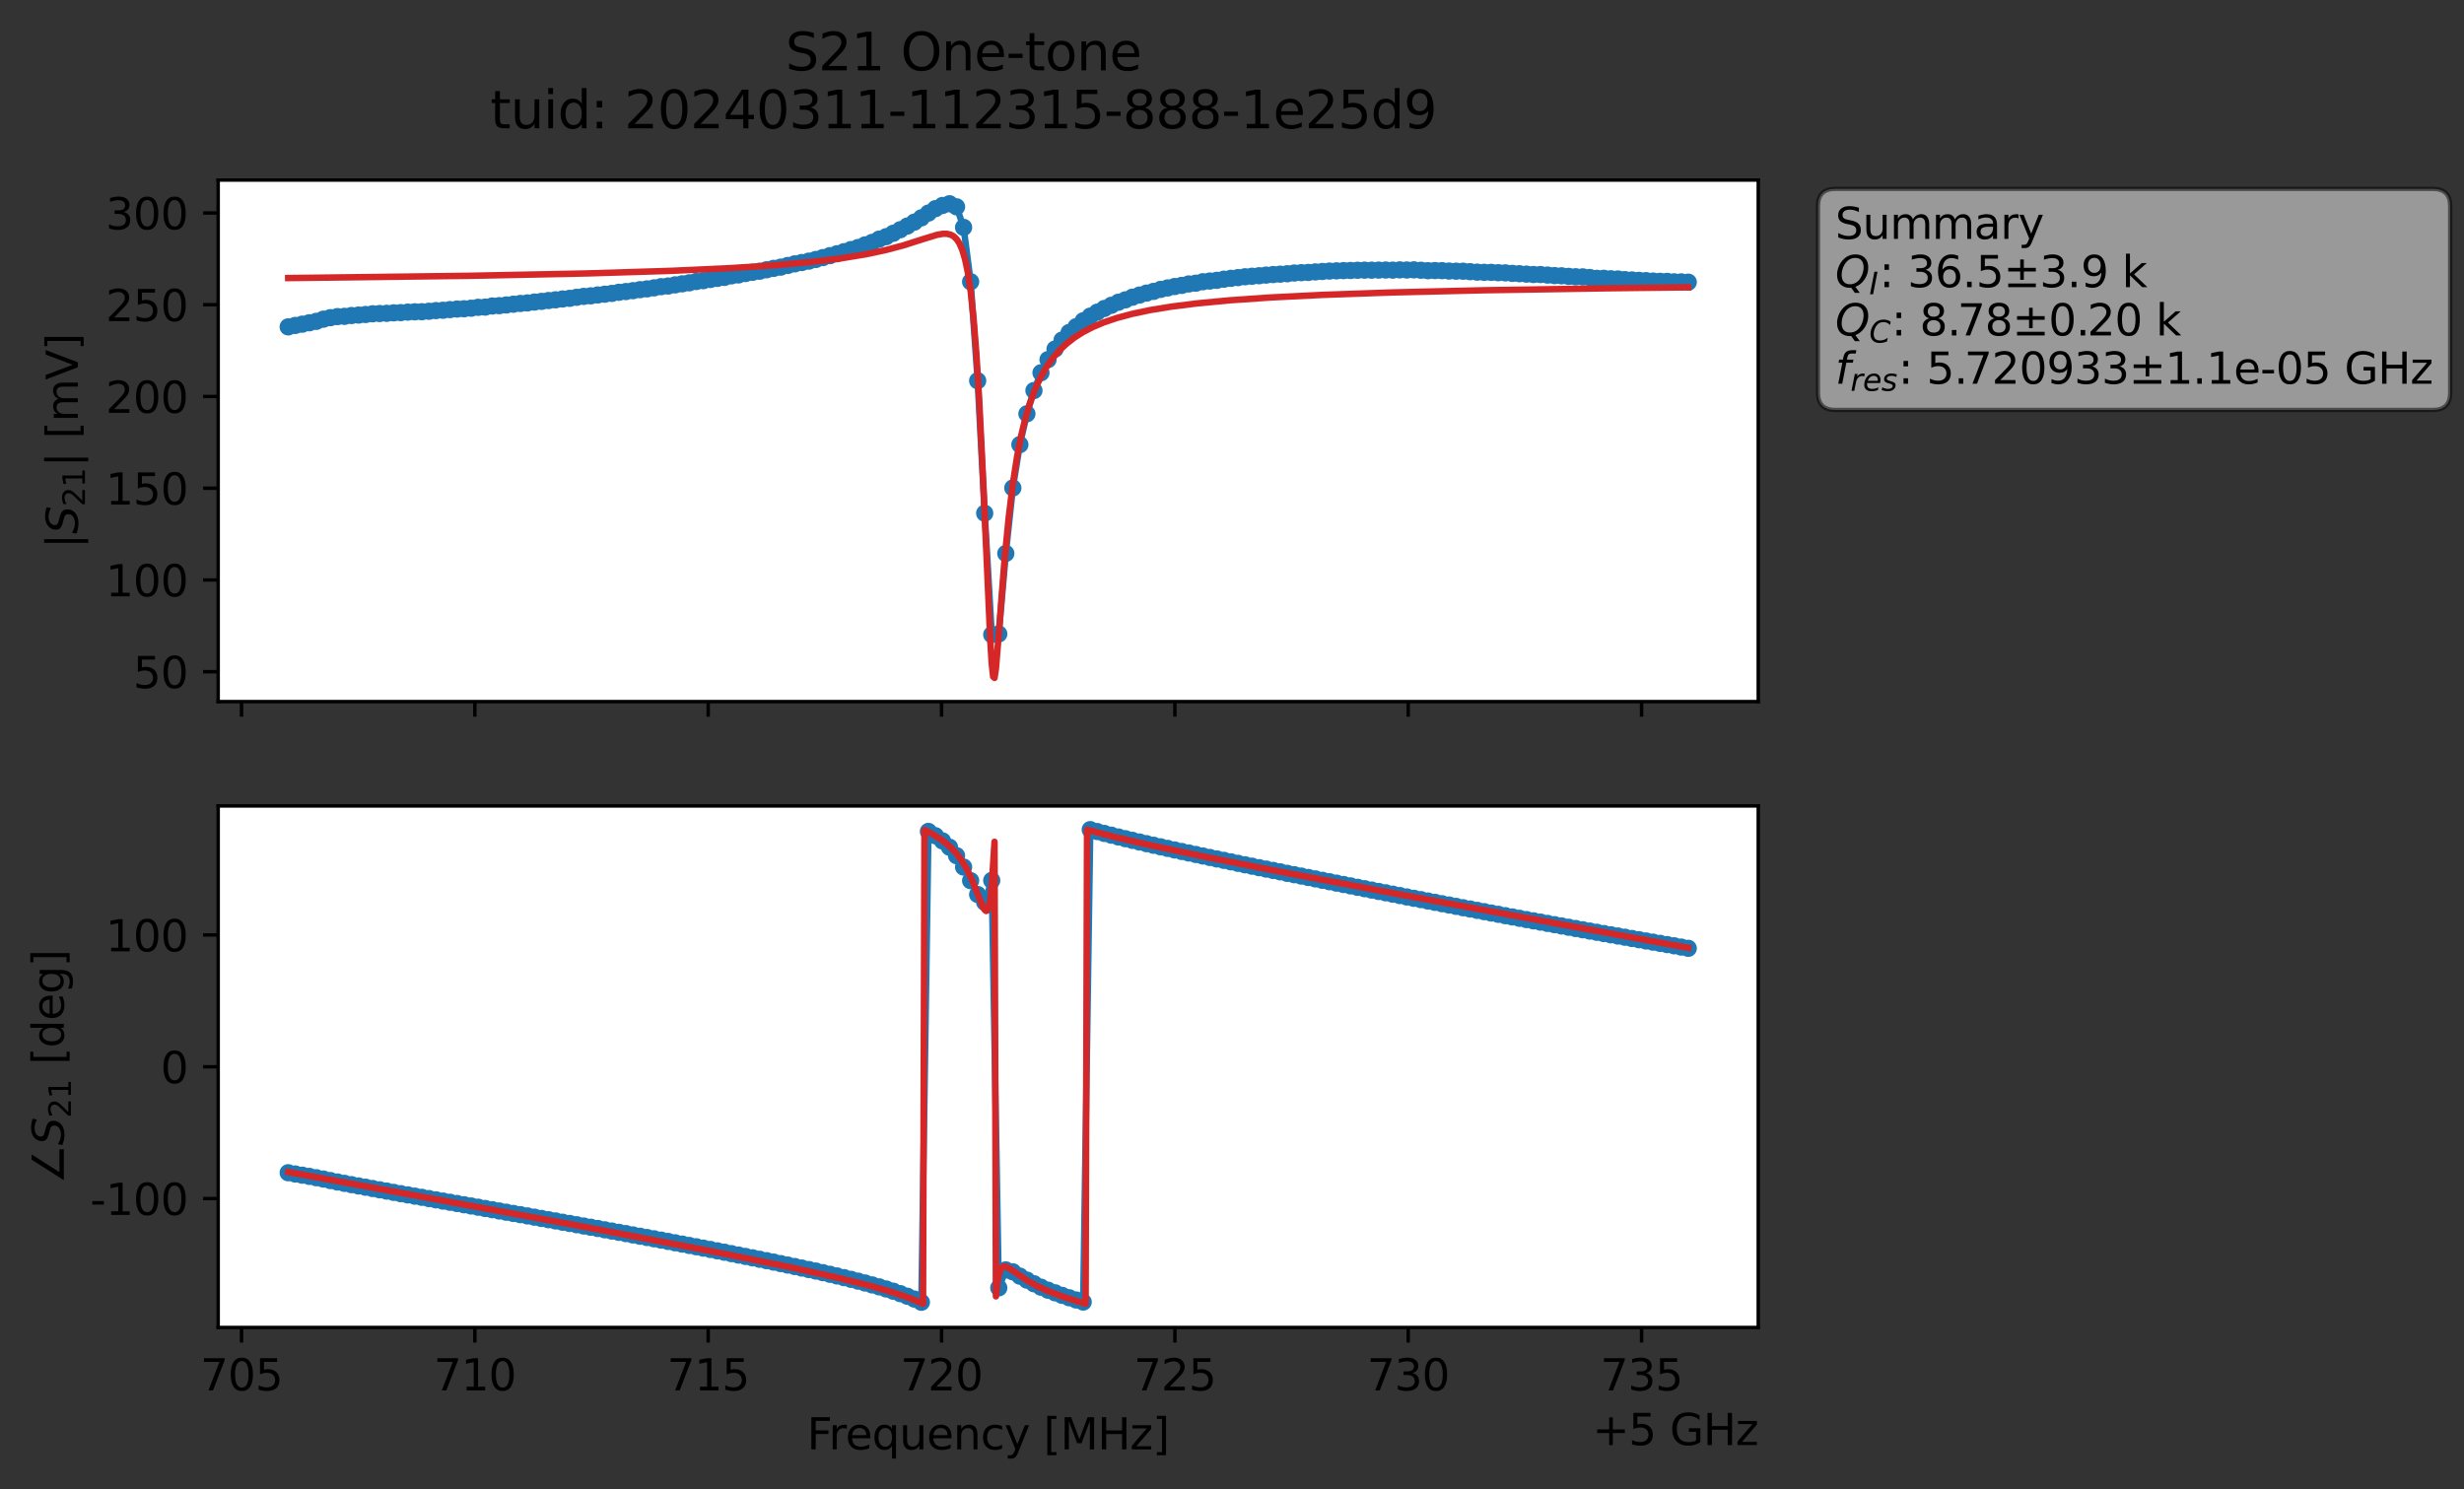 <?xml version="1.0" encoding="utf-8" standalone="no"?>
<!DOCTYPE svg PUBLIC "-//W3C//DTD SVG 1.1//EN"
  "http://www.w3.org/Graphics/SVG/1.1/DTD/svg11.dtd">
<svg xmlns:xlink="http://www.w3.org/1999/xlink" width="571.371pt" height="345.428pt" viewBox="0 0 571.371 345.428" xmlns="http://www.w3.org/2000/svg" version="1.1">
 <rect x="0" y="0" width="571.371" height="345.428" fill="#333333" stroke="none"/>
 <defs>
  <style type="text/css">*{stroke-linejoin: round; stroke-linecap: butt}</style>
 </defs>
 <g id="figure_1">
  <g id="patch_1">
   <path d="M 0 345.428 
L 571.371 345.428 
L 571.371 -0 
L 0 -0 
L 0 345.428 
z
" style="fill: none; opacity: 0"/>
  </g>
  <g id="axes_1">
   <g id="patch_2">
    <path d="M 50.595 162.72 
L 407.715 162.72 
L 407.715 41.76 
L 50.595 41.76 
z
" style="fill: #ffffff"/>
   </g>
   <g id="matplotlib.axis_1">
    <g id="xtick_1">
     <g id="line2d_1">
      <defs>
       <path id="md9ec4c46c5" d="M 0 0 
L 0 3.5 
" style="stroke: #000000; stroke-width: 0.8"/>
      </defs>
      <g>
       <use xlink:href="#md9ec4c46c5" x="56.006" y="162.72" style="stroke: #000000; stroke-width: 0.8"/>
      </g>
     </g>
    </g>
    <g id="xtick_2">
     <g id="line2d_2">
      <g>
       <use xlink:href="#md9ec4c46c5" x="110.115" y="162.72" style="stroke: #000000; stroke-width: 0.8"/>
      </g>
     </g>
    </g>
    <g id="xtick_3">
     <g id="line2d_3">
      <g>
       <use xlink:href="#md9ec4c46c5" x="164.224" y="162.72" style="stroke: #000000; stroke-width: 0.8"/>
      </g>
     </g>
    </g>
    <g id="xtick_4">
     <g id="line2d_4">
      <g>
       <use xlink:href="#md9ec4c46c5" x="218.333" y="162.72" style="stroke: #000000; stroke-width: 0.8"/>
      </g>
     </g>
    </g>
    <g id="xtick_5">
     <g id="line2d_5">
      <g>
       <use xlink:href="#md9ec4c46c5" x="272.443" y="162.72" style="stroke: #000000; stroke-width: 0.8"/>
      </g>
     </g>
    </g>
    <g id="xtick_6">
     <g id="line2d_6">
      <g>
       <use xlink:href="#md9ec4c46c5" x="326.552" y="162.72" style="stroke: #000000; stroke-width: 0.8"/>
      </g>
     </g>
    </g>
    <g id="xtick_7">
     <g id="line2d_7">
      <g>
       <use xlink:href="#md9ec4c46c5" x="380.661" y="162.72" style="stroke: #000000; stroke-width: 0.8"/>
      </g>
     </g>
    </g>
   </g>
   <g id="matplotlib.axis_2">
    <g id="ytick_1">
     <g id="line2d_8">
      <defs>
       <path id="m01d5376130" d="M 0 0 
L -3.5 0 
" style="stroke: #000000; stroke-width: 0.8"/>
      </defs>
      <g>
       <use xlink:href="#m01d5376130" x="50.595" y="155.787" style="stroke: #000000; stroke-width: 0.8"/>
      </g>
     </g>
     <g id="text_1">
      <!-- 50 -->
      <g transform="translate(30.87 159.586) scale(0.1 -0.1)">
       <defs>
        <path id="DejaVuSans-35" d="M 691 4666 
L 3169 4666 
L 3169 4134 
L 1269 4134 
L 1269 2991 
Q 1406 3038 1543 3061 
Q 1681 3084 1819 3084 
Q 2600 3084 3056 2656 
Q 3513 2228 3513 1497 
Q 3513 744 3044 326 
Q 2575 -91 1722 -91 
Q 1428 -91 1123 -41 
Q 819 9 494 109 
L 494 744 
Q 775 591 1075 516 
Q 1375 441 1709 441 
Q 2250 441 2565 725 
Q 2881 1009 2881 1497 
Q 2881 1984 2565 2268 
Q 2250 2553 1709 2553 
Q 1456 2553 1204 2497 
Q 953 2441 691 2322 
L 691 4666 
z
" transform="scale(0.016)"/>
        <path id="DejaVuSans-30" d="M 2034 4250 
Q 1547 4250 1301 3770 
Q 1056 3291 1056 2328 
Q 1056 1369 1301 889 
Q 1547 409 2034 409 
Q 2525 409 2770 889 
Q 3016 1369 3016 2328 
Q 3016 3291 2770 3770 
Q 2525 4250 2034 4250 
z
M 2034 4750 
Q 2819 4750 3233 4129 
Q 3647 3509 3647 2328 
Q 3647 1150 3233 529 
Q 2819 -91 2034 -91 
Q 1250 -91 836 529 
Q 422 1150 422 2328 
Q 422 3509 836 4129 
Q 1250 4750 2034 4750 
z
" transform="scale(0.016)"/>
       </defs>
       <use xlink:href="#DejaVuSans-35"/>
       <use xlink:href="#DejaVuSans-30" x="63.623"/>
      </g>
     </g>
    </g>
    <g id="ytick_2">
     <g id="line2d_9">
      <g>
       <use xlink:href="#m01d5376130" x="50.595" y="134.508" style="stroke: #000000; stroke-width: 0.8"/>
      </g>
     </g>
     <g id="text_2">
      <!-- 100 -->
      <g transform="translate(24.508 138.307) scale(0.1 -0.1)">
       <defs>
        <path id="DejaVuSans-31" d="M 794 531 
L 1825 531 
L 1825 4091 
L 703 3866 
L 703 4441 
L 1819 4666 
L 2450 4666 
L 2450 531 
L 3481 531 
L 3481 0 
L 794 0 
L 794 531 
z
" transform="scale(0.016)"/>
       </defs>
       <use xlink:href="#DejaVuSans-31"/>
       <use xlink:href="#DejaVuSans-30" x="63.623"/>
       <use xlink:href="#DejaVuSans-30" x="127.246"/>
      </g>
     </g>
    </g>
    <g id="ytick_3">
     <g id="line2d_10">
      <g>
       <use xlink:href="#m01d5376130" x="50.595" y="113.229" style="stroke: #000000; stroke-width: 0.8"/>
      </g>
     </g>
     <g id="text_3">
      <!-- 150 -->
      <g transform="translate(24.508 117.028) scale(0.1 -0.1)">
       <use xlink:href="#DejaVuSans-31"/>
       <use xlink:href="#DejaVuSans-35" x="63.623"/>
       <use xlink:href="#DejaVuSans-30" x="127.246"/>
      </g>
     </g>
    </g>
    <g id="ytick_4">
     <g id="line2d_11">
      <g>
       <use xlink:href="#m01d5376130" x="50.595" y="91.95" style="stroke: #000000; stroke-width: 0.8"/>
      </g>
     </g>
     <g id="text_4">
      <!-- 200 -->
      <g transform="translate(24.508 95.749) scale(0.1 -0.1)">
       <defs>
        <path id="DejaVuSans-32" d="M 1228 531 
L 3431 531 
L 3431 0 
L 469 0 
L 469 531 
Q 828 903 1448 1529 
Q 2069 2156 2228 2338 
Q 2531 2678 2651 2914 
Q 2772 3150 2772 3378 
Q 2772 3750 2511 3984 
Q 2250 4219 1831 4219 
Q 1534 4219 1204 4116 
Q 875 4013 500 3803 
L 500 4441 
Q 881 4594 1212 4672 
Q 1544 4750 1819 4750 
Q 2544 4750 2975 4387 
Q 3406 4025 3406 3419 
Q 3406 3131 3298 2873 
Q 3191 2616 2906 2266 
Q 2828 2175 2409 1742 
Q 1991 1309 1228 531 
z
" transform="scale(0.016)"/>
       </defs>
       <use xlink:href="#DejaVuSans-32"/>
       <use xlink:href="#DejaVuSans-30" x="63.623"/>
       <use xlink:href="#DejaVuSans-30" x="127.246"/>
      </g>
     </g>
    </g>
    <g id="ytick_5">
     <g id="line2d_12">
      <g>
       <use xlink:href="#m01d5376130" x="50.595" y="70.671" style="stroke: #000000; stroke-width: 0.8"/>
      </g>
     </g>
     <g id="text_5">
      <!-- 250 -->
      <g transform="translate(24.508 74.471) scale(0.1 -0.1)">
       <use xlink:href="#DejaVuSans-32"/>
       <use xlink:href="#DejaVuSans-35" x="63.623"/>
       <use xlink:href="#DejaVuSans-30" x="127.246"/>
      </g>
     </g>
    </g>
    <g id="ytick_6">
     <g id="line2d_13">
      <g>
       <use xlink:href="#m01d5376130" x="50.595" y="49.393" style="stroke: #000000; stroke-width: 0.8"/>
      </g>
     </g>
     <g id="text_6">
      <!-- 300 -->
      <g transform="translate(24.508 53.192) scale(0.1 -0.1)">
       <defs>
        <path id="DejaVuSans-33" d="M 2597 2516 
Q 3050 2419 3304 2112 
Q 3559 1806 3559 1356 
Q 3559 666 3084 287 
Q 2609 -91 1734 -91 
Q 1441 -91 1130 -33 
Q 819 25 488 141 
L 488 750 
Q 750 597 1062 519 
Q 1375 441 1716 441 
Q 2309 441 2620 675 
Q 2931 909 2931 1356 
Q 2931 1769 2642 2001 
Q 2353 2234 1838 2234 
L 1294 2234 
L 1294 2753 
L 1863 2753 
Q 2328 2753 2575 2939 
Q 2822 3125 2822 3475 
Q 2822 3834 2567 4026 
Q 2313 4219 1838 4219 
Q 1578 4219 1281 4162 
Q 984 4106 628 3988 
L 628 4550 
Q 988 4650 1302 4700 
Q 1616 4750 1894 4750 
Q 2613 4750 3031 4423 
Q 3450 4097 3450 3541 
Q 3450 3153 3228 2886 
Q 3006 2619 2597 2516 
z
" transform="scale(0.016)"/>
       </defs>
       <use xlink:href="#DejaVuSans-33"/>
       <use xlink:href="#DejaVuSans-30" x="63.623"/>
       <use xlink:href="#DejaVuSans-30" x="127.246"/>
      </g>
     </g>
    </g>
    <g id="text_7">
     <!-- $|S_{21}|$ [mV] -->
     <g transform="translate(18.108 127.19) rotate(-90) scale(0.1 -0.1)">
      <defs>
       <path id="DejaVuSans-7c" d="M 1344 4891 
L 1344 -1509 
L 813 -1509 
L 813 4891 
L 1344 4891 
z
" transform="scale(0.016)"/>
       <path id="DejaVuSans-Oblique-53" d="M 3859 4513 
L 3738 3897 
Q 3422 4066 3111 4152 
Q 2800 4238 2509 4238 
Q 1944 4238 1609 3991 
Q 1275 3744 1275 3334 
Q 1275 3109 1398 2989 
Q 1522 2869 2034 2731 
L 2413 2638 
Q 3053 2472 3303 2217 
Q 3553 1963 3553 1503 
Q 3553 797 2998 353 
Q 2444 -91 1538 -91 
Q 1166 -91 791 -17 
Q 416 56 38 206 
L 166 856 
Q 513 641 861 531 
Q 1209 422 1556 422 
Q 2147 422 2503 684 
Q 2859 947 2859 1369 
Q 2859 1650 2717 1795 
Q 2575 1941 2106 2059 
L 1728 2156 
Q 1081 2325 845 2545 
Q 609 2766 609 3163 
Q 609 3859 1145 4304 
Q 1681 4750 2541 4750 
Q 2875 4750 3203 4690 
Q 3531 4631 3859 4513 
z
" transform="scale(0.016)"/>
       <path id="DejaVuSans-20" transform="scale(0.016)"/>
       <path id="DejaVuSans-5b" d="M 550 4863 
L 1875 4863 
L 1875 4416 
L 1125 4416 
L 1125 -397 
L 1875 -397 
L 1875 -844 
L 550 -844 
L 550 4863 
z
" transform="scale(0.016)"/>
       <path id="DejaVuSans-6d" d="M 3328 2828 
Q 3544 3216 3844 3400 
Q 4144 3584 4550 3584 
Q 5097 3584 5394 3201 
Q 5691 2819 5691 2113 
L 5691 0 
L 5113 0 
L 5113 2094 
Q 5113 2597 4934 2840 
Q 4756 3084 4391 3084 
Q 3944 3084 3684 2787 
Q 3425 2491 3425 1978 
L 3425 0 
L 2847 0 
L 2847 2094 
Q 2847 2600 2669 2842 
Q 2491 3084 2119 3084 
Q 1678 3084 1418 2786 
Q 1159 2488 1159 1978 
L 1159 0 
L 581 0 
L 581 3500 
L 1159 3500 
L 1159 2956 
Q 1356 3278 1631 3431 
Q 1906 3584 2284 3584 
Q 2666 3584 2933 3390 
Q 3200 3197 3328 2828 
z
" transform="scale(0.016)"/>
       <path id="DejaVuSans-56" d="M 1831 0 
L 50 4666 
L 709 4666 
L 2188 738 
L 3669 4666 
L 4325 4666 
L 2547 0 
L 1831 0 
z
" transform="scale(0.016)"/>
       <path id="DejaVuSans-5d" d="M 1947 4863 
L 1947 -844 
L 622 -844 
L 622 -397 
L 1369 -397 
L 1369 4416 
L 622 4416 
L 622 4863 
L 1947 4863 
z
" transform="scale(0.016)"/>
      </defs>
      <use xlink:href="#DejaVuSans-7c" transform="translate(0 0.578)"/>
      <use xlink:href="#DejaVuSans-Oblique-53" transform="translate(33.691 0.578)"/>
      <use xlink:href="#DejaVuSans-32" transform="translate(97.168 -15.828) scale(0.7)"/>
      <use xlink:href="#DejaVuSans-31" transform="translate(141.704 -15.828) scale(0.7)"/>
      <use xlink:href="#DejaVuSans-7c" transform="translate(188.975 0.578)"/>
      <use xlink:href="#DejaVuSans-20" transform="translate(222.666 0.578)"/>
      <use xlink:href="#DejaVuSans-5b" transform="translate(254.453 0.578)"/>
      <use xlink:href="#DejaVuSans-6d" transform="translate(293.467 0.578)"/>
      <use xlink:href="#DejaVuSans-56" transform="translate(390.879 0.578)"/>
      <use xlink:href="#DejaVuSans-5d" transform="translate(459.287 0.578)"/>
     </g>
    </g>
   </g>
   <g id="line2d_14">
    <path d="M 66.828 75.811 
L 73.354 74.531 
L 74.985 74.027 
L 78.248 73.429 
L 79.879 73.37 
L 83.142 73.071 
L 89.668 72.67 
L 96.194 72.32 
L 99.457 72.191 
L 105.982 71.676 
L 109.245 71.483 
L 110.877 71.274 
L 112.508 71.225 
L 114.14 70.971 
L 117.402 70.728 
L 141.874 68.052 
L 145.137 67.62 
L 151.662 66.761 
L 153.294 66.486 
L 154.925 66.336 
L 166.345 64.562 
L 167.977 64.34 
L 169.608 63.975 
L 171.24 63.765 
L 174.502 63.152 
L 177.765 62.567 
L 189.185 60.178 
L 195.711 58.375 
L 200.605 56.795 
L 202.237 56.218 
L 203.868 55.459 
L 205.5 54.892 
L 210.394 52.43 
L 213.657 50.524 
L 216.92 48.393 
L 218.551 47.652 
L 220.182 47.258 
L 221.814 47.965 
L 223.445 52.737 
L 225.077 65.341 
L 226.708 88.304 
L 228.34 119.033 
L 229.971 147.194 
L 231.602 147.026 
L 233.234 128.356 
L 234.865 113.169 
L 236.497 103.119 
L 238.128 95.969 
L 239.76 90.579 
L 241.391 86.454 
L 243.022 83.405 
L 244.654 80.944 
L 246.285 78.871 
L 247.917 77.114 
L 251.18 74.409 
L 252.811 73.316 
L 256.074 71.553 
L 259.337 70.101 
L 265.862 67.979 
L 272.388 66.455 
L 280.545 65.178 
L 283.808 64.751 
L 288.703 64.191 
L 301.754 63.238 
L 305.017 63.065 
L 311.543 62.765 
L 324.594 62.592 
L 339.277 62.904 
L 344.171 63.162 
L 349.065 63.284 
L 353.96 63.574 
L 384.957 65.247 
L 389.851 65.376 
L 391.483 65.445 
L 391.483 65.445 
" clip-path="url(#p7f01a35999)" style="fill: none; stroke: #1f77b4; stroke-width: 1.5; stroke-linecap: square"/>
    <defs>
     <path id="mae1354922a" d="M 0 1.5 
C 0.398 1.5 0.779 1.342 1.061 1.061 
C 1.342 0.779 1.5 0.398 1.5 0 
C 1.5 -0.398 1.342 -0.779 1.061 -1.061 
C 0.779 -1.342 0.398 -1.5 0 -1.5 
C -0.398 -1.5 -0.779 -1.342 -1.061 -1.061 
C -1.342 -0.779 -1.5 -0.398 -1.5 0 
C -1.5 0.398 -1.342 0.779 -1.061 1.061 
C -0.779 1.342 -0.398 1.5 0 1.5 
z
" style="stroke: #1f77b4"/>
    </defs>
    <g clip-path="url(#p7f01a35999)">
     <use xlink:href="#mae1354922a" x="66.828" y="75.811" style="fill: #1f77b4; stroke: #1f77b4"/>
     <use xlink:href="#mae1354922a" x="68.459" y="75.48" style="fill: #1f77b4; stroke: #1f77b4"/>
     <use xlink:href="#mae1354922a" x="70.091" y="75.183" style="fill: #1f77b4; stroke: #1f77b4"/>
     <use xlink:href="#mae1354922a" x="71.722" y="74.86" style="fill: #1f77b4; stroke: #1f77b4"/>
     <use xlink:href="#mae1354922a" x="73.354" y="74.531" style="fill: #1f77b4; stroke: #1f77b4"/>
     <use xlink:href="#mae1354922a" x="74.985" y="74.027" style="fill: #1f77b4; stroke: #1f77b4"/>
     <use xlink:href="#mae1354922a" x="76.617" y="73.673" style="fill: #1f77b4; stroke: #1f77b4"/>
     <use xlink:href="#mae1354922a" x="78.248" y="73.429" style="fill: #1f77b4; stroke: #1f77b4"/>
     <use xlink:href="#mae1354922a" x="79.879" y="73.37" style="fill: #1f77b4; stroke: #1f77b4"/>
     <use xlink:href="#mae1354922a" x="81.511" y="73.178" style="fill: #1f77b4; stroke: #1f77b4"/>
     <use xlink:href="#mae1354922a" x="83.142" y="73.071" style="fill: #1f77b4; stroke: #1f77b4"/>
     <use xlink:href="#mae1354922a" x="84.774" y="72.945" style="fill: #1f77b4; stroke: #1f77b4"/>
     <use xlink:href="#mae1354922a" x="86.405" y="72.773" style="fill: #1f77b4; stroke: #1f77b4"/>
     <use xlink:href="#mae1354922a" x="88.037" y="72.718" style="fill: #1f77b4; stroke: #1f77b4"/>
     <use xlink:href="#mae1354922a" x="89.668" y="72.67" style="fill: #1f77b4; stroke: #1f77b4"/>
     <use xlink:href="#mae1354922a" x="91.299" y="72.558" style="fill: #1f77b4; stroke: #1f77b4"/>
     <use xlink:href="#mae1354922a" x="92.931" y="72.508" style="fill: #1f77b4; stroke: #1f77b4"/>
     <use xlink:href="#mae1354922a" x="94.562" y="72.389" style="fill: #1f77b4; stroke: #1f77b4"/>
     <use xlink:href="#mae1354922a" x="96.194" y="72.32" style="fill: #1f77b4; stroke: #1f77b4"/>
     <use xlink:href="#mae1354922a" x="97.825" y="72.297" style="fill: #1f77b4; stroke: #1f77b4"/>
     <use xlink:href="#mae1354922a" x="99.457" y="72.191" style="fill: #1f77b4; stroke: #1f77b4"/>
     <use xlink:href="#mae1354922a" x="101.088" y="72.039" style="fill: #1f77b4; stroke: #1f77b4"/>
     <use xlink:href="#mae1354922a" x="102.719" y="71.957" style="fill: #1f77b4; stroke: #1f77b4"/>
     <use xlink:href="#mae1354922a" x="104.351" y="71.805" style="fill: #1f77b4; stroke: #1f77b4"/>
     <use xlink:href="#mae1354922a" x="105.982" y="71.676" style="fill: #1f77b4; stroke: #1f77b4"/>
     <use xlink:href="#mae1354922a" x="107.614" y="71.61" style="fill: #1f77b4; stroke: #1f77b4"/>
     <use xlink:href="#mae1354922a" x="109.245" y="71.483" style="fill: #1f77b4; stroke: #1f77b4"/>
     <use xlink:href="#mae1354922a" x="110.877" y="71.274" style="fill: #1f77b4; stroke: #1f77b4"/>
     <use xlink:href="#mae1354922a" x="112.508" y="71.225" style="fill: #1f77b4; stroke: #1f77b4"/>
     <use xlink:href="#mae1354922a" x="114.14" y="70.971" style="fill: #1f77b4; stroke: #1f77b4"/>
     <use xlink:href="#mae1354922a" x="115.771" y="70.89" style="fill: #1f77b4; stroke: #1f77b4"/>
     <use xlink:href="#mae1354922a" x="117.402" y="70.728" style="fill: #1f77b4; stroke: #1f77b4"/>
     <use xlink:href="#mae1354922a" x="119.034" y="70.556" style="fill: #1f77b4; stroke: #1f77b4"/>
     <use xlink:href="#mae1354922a" x="120.665" y="70.382" style="fill: #1f77b4; stroke: #1f77b4"/>
     <use xlink:href="#mae1354922a" x="122.297" y="70.253" style="fill: #1f77b4; stroke: #1f77b4"/>
     <use xlink:href="#mae1354922a" x="123.928" y="70.055" style="fill: #1f77b4; stroke: #1f77b4"/>
     <use xlink:href="#mae1354922a" x="125.56" y="69.897" style="fill: #1f77b4; stroke: #1f77b4"/>
     <use xlink:href="#mae1354922a" x="127.191" y="69.702" style="fill: #1f77b4; stroke: #1f77b4"/>
     <use xlink:href="#mae1354922a" x="128.822" y="69.538" style="fill: #1f77b4; stroke: #1f77b4"/>
     <use xlink:href="#mae1354922a" x="130.454" y="69.341" style="fill: #1f77b4; stroke: #1f77b4"/>
     <use xlink:href="#mae1354922a" x="132.085" y="69.195" style="fill: #1f77b4; stroke: #1f77b4"/>
     <use xlink:href="#mae1354922a" x="133.717" y="68.951" style="fill: #1f77b4; stroke: #1f77b4"/>
     <use xlink:href="#mae1354922a" x="135.348" y="68.74" style="fill: #1f77b4; stroke: #1f77b4"/>
     <use xlink:href="#mae1354922a" x="136.98" y="68.616" style="fill: #1f77b4; stroke: #1f77b4"/>
     <use xlink:href="#mae1354922a" x="138.611" y="68.408" style="fill: #1f77b4; stroke: #1f77b4"/>
     <use xlink:href="#mae1354922a" x="140.242" y="68.231" style="fill: #1f77b4; stroke: #1f77b4"/>
     <use xlink:href="#mae1354922a" x="141.874" y="68.052" style="fill: #1f77b4; stroke: #1f77b4"/>
     <use xlink:href="#mae1354922a" x="143.505" y="67.79" style="fill: #1f77b4; stroke: #1f77b4"/>
     <use xlink:href="#mae1354922a" x="145.137" y="67.62" style="fill: #1f77b4; stroke: #1f77b4"/>
     <use xlink:href="#mae1354922a" x="146.768" y="67.416" style="fill: #1f77b4; stroke: #1f77b4"/>
     <use xlink:href="#mae1354922a" x="148.4" y="67.182" style="fill: #1f77b4; stroke: #1f77b4"/>
     <use xlink:href="#mae1354922a" x="150.031" y="67.001" style="fill: #1f77b4; stroke: #1f77b4"/>
     <use xlink:href="#mae1354922a" x="151.662" y="66.761" style="fill: #1f77b4; stroke: #1f77b4"/>
     <use xlink:href="#mae1354922a" x="153.294" y="66.486" style="fill: #1f77b4; stroke: #1f77b4"/>
     <use xlink:href="#mae1354922a" x="154.925" y="66.336" style="fill: #1f77b4; stroke: #1f77b4"/>
     <use xlink:href="#mae1354922a" x="156.557" y="66.071" style="fill: #1f77b4; stroke: #1f77b4"/>
     <use xlink:href="#mae1354922a" x="158.188" y="65.826" style="fill: #1f77b4; stroke: #1f77b4"/>
     <use xlink:href="#mae1354922a" x="159.82" y="65.596" style="fill: #1f77b4; stroke: #1f77b4"/>
     <use xlink:href="#mae1354922a" x="161.451" y="65.291" style="fill: #1f77b4; stroke: #1f77b4"/>
     <use xlink:href="#mae1354922a" x="163.082" y="65.096" style="fill: #1f77b4; stroke: #1f77b4"/>
     <use xlink:href="#mae1354922a" x="164.714" y="64.822" style="fill: #1f77b4; stroke: #1f77b4"/>
     <use xlink:href="#mae1354922a" x="166.345" y="64.562" style="fill: #1f77b4; stroke: #1f77b4"/>
     <use xlink:href="#mae1354922a" x="167.977" y="64.34" style="fill: #1f77b4; stroke: #1f77b4"/>
     <use xlink:href="#mae1354922a" x="169.608" y="63.975" style="fill: #1f77b4; stroke: #1f77b4"/>
     <use xlink:href="#mae1354922a" x="171.24" y="63.765" style="fill: #1f77b4; stroke: #1f77b4"/>
     <use xlink:href="#mae1354922a" x="172.871" y="63.435" style="fill: #1f77b4; stroke: #1f77b4"/>
     <use xlink:href="#mae1354922a" x="174.502" y="63.152" style="fill: #1f77b4; stroke: #1f77b4"/>
     <use xlink:href="#mae1354922a" x="176.134" y="62.905" style="fill: #1f77b4; stroke: #1f77b4"/>
     <use xlink:href="#mae1354922a" x="177.765" y="62.567" style="fill: #1f77b4; stroke: #1f77b4"/>
     <use xlink:href="#mae1354922a" x="179.397" y="62.236" style="fill: #1f77b4; stroke: #1f77b4"/>
     <use xlink:href="#mae1354922a" x="181.028" y="61.959" style="fill: #1f77b4; stroke: #1f77b4"/>
     <use xlink:href="#mae1354922a" x="182.66" y="61.571" style="fill: #1f77b4; stroke: #1f77b4"/>
     <use xlink:href="#mae1354922a" x="184.291" y="61.196" style="fill: #1f77b4; stroke: #1f77b4"/>
     <use xlink:href="#mae1354922a" x="185.922" y="60.89" style="fill: #1f77b4; stroke: #1f77b4"/>
     <use xlink:href="#mae1354922a" x="187.554" y="60.566" style="fill: #1f77b4; stroke: #1f77b4"/>
     <use xlink:href="#mae1354922a" x="189.185" y="60.178" style="fill: #1f77b4; stroke: #1f77b4"/>
     <use xlink:href="#mae1354922a" x="190.817" y="59.744" style="fill: #1f77b4; stroke: #1f77b4"/>
     <use xlink:href="#mae1354922a" x="192.448" y="59.291" style="fill: #1f77b4; stroke: #1f77b4"/>
     <use xlink:href="#mae1354922a" x="194.08" y="58.856" style="fill: #1f77b4; stroke: #1f77b4"/>
     <use xlink:href="#mae1354922a" x="195.711" y="58.375" style="fill: #1f77b4; stroke: #1f77b4"/>
     <use xlink:href="#mae1354922a" x="197.342" y="57.882" style="fill: #1f77b4; stroke: #1f77b4"/>
     <use xlink:href="#mae1354922a" x="198.974" y="57.414" style="fill: #1f77b4; stroke: #1f77b4"/>
     <use xlink:href="#mae1354922a" x="200.605" y="56.795" style="fill: #1f77b4; stroke: #1f77b4"/>
     <use xlink:href="#mae1354922a" x="202.237" y="56.218" style="fill: #1f77b4; stroke: #1f77b4"/>
     <use xlink:href="#mae1354922a" x="203.868" y="55.459" style="fill: #1f77b4; stroke: #1f77b4"/>
     <use xlink:href="#mae1354922a" x="205.5" y="54.892" style="fill: #1f77b4; stroke: #1f77b4"/>
     <use xlink:href="#mae1354922a" x="207.131" y="54.107" style="fill: #1f77b4; stroke: #1f77b4"/>
     <use xlink:href="#mae1354922a" x="208.762" y="53.28" style="fill: #1f77b4; stroke: #1f77b4"/>
     <use xlink:href="#mae1354922a" x="210.394" y="52.43" style="fill: #1f77b4; stroke: #1f77b4"/>
     <use xlink:href="#mae1354922a" x="212.025" y="51.525" style="fill: #1f77b4; stroke: #1f77b4"/>
     <use xlink:href="#mae1354922a" x="213.657" y="50.524" style="fill: #1f77b4; stroke: #1f77b4"/>
     <use xlink:href="#mae1354922a" x="215.288" y="49.417" style="fill: #1f77b4; stroke: #1f77b4"/>
     <use xlink:href="#mae1354922a" x="216.92" y="48.393" style="fill: #1f77b4; stroke: #1f77b4"/>
     <use xlink:href="#mae1354922a" x="218.551" y="47.652" style="fill: #1f77b4; stroke: #1f77b4"/>
     <use xlink:href="#mae1354922a" x="220.182" y="47.258" style="fill: #1f77b4; stroke: #1f77b4"/>
     <use xlink:href="#mae1354922a" x="221.814" y="47.965" style="fill: #1f77b4; stroke: #1f77b4"/>
     <use xlink:href="#mae1354922a" x="223.445" y="52.737" style="fill: #1f77b4; stroke: #1f77b4"/>
     <use xlink:href="#mae1354922a" x="225.077" y="65.341" style="fill: #1f77b4; stroke: #1f77b4"/>
     <use xlink:href="#mae1354922a" x="226.708" y="88.304" style="fill: #1f77b4; stroke: #1f77b4"/>
     <use xlink:href="#mae1354922a" x="228.34" y="119.033" style="fill: #1f77b4; stroke: #1f77b4"/>
     <use xlink:href="#mae1354922a" x="229.971" y="147.194" style="fill: #1f77b4; stroke: #1f77b4"/>
     <use xlink:href="#mae1354922a" x="231.602" y="147.026" style="fill: #1f77b4; stroke: #1f77b4"/>
     <use xlink:href="#mae1354922a" x="233.234" y="128.356" style="fill: #1f77b4; stroke: #1f77b4"/>
     <use xlink:href="#mae1354922a" x="234.865" y="113.169" style="fill: #1f77b4; stroke: #1f77b4"/>
     <use xlink:href="#mae1354922a" x="236.497" y="103.119" style="fill: #1f77b4; stroke: #1f77b4"/>
     <use xlink:href="#mae1354922a" x="238.128" y="95.969" style="fill: #1f77b4; stroke: #1f77b4"/>
     <use xlink:href="#mae1354922a" x="239.76" y="90.579" style="fill: #1f77b4; stroke: #1f77b4"/>
     <use xlink:href="#mae1354922a" x="241.391" y="86.454" style="fill: #1f77b4; stroke: #1f77b4"/>
     <use xlink:href="#mae1354922a" x="243.022" y="83.405" style="fill: #1f77b4; stroke: #1f77b4"/>
     <use xlink:href="#mae1354922a" x="244.654" y="80.944" style="fill: #1f77b4; stroke: #1f77b4"/>
     <use xlink:href="#mae1354922a" x="246.285" y="78.871" style="fill: #1f77b4; stroke: #1f77b4"/>
     <use xlink:href="#mae1354922a" x="247.917" y="77.114" style="fill: #1f77b4; stroke: #1f77b4"/>
     <use xlink:href="#mae1354922a" x="249.548" y="75.766" style="fill: #1f77b4; stroke: #1f77b4"/>
     <use xlink:href="#mae1354922a" x="251.18" y="74.409" style="fill: #1f77b4; stroke: #1f77b4"/>
     <use xlink:href="#mae1354922a" x="252.811" y="73.316" style="fill: #1f77b4; stroke: #1f77b4"/>
     <use xlink:href="#mae1354922a" x="254.442" y="72.402" style="fill: #1f77b4; stroke: #1f77b4"/>
     <use xlink:href="#mae1354922a" x="256.074" y="71.553" style="fill: #1f77b4; stroke: #1f77b4"/>
     <use xlink:href="#mae1354922a" x="257.705" y="70.808" style="fill: #1f77b4; stroke: #1f77b4"/>
     <use xlink:href="#mae1354922a" x="259.337" y="70.101" style="fill: #1f77b4; stroke: #1f77b4"/>
     <use xlink:href="#mae1354922a" x="260.968" y="69.545" style="fill: #1f77b4; stroke: #1f77b4"/>
     <use xlink:href="#mae1354922a" x="262.6" y="68.927" style="fill: #1f77b4; stroke: #1f77b4"/>
     <use xlink:href="#mae1354922a" x="264.231" y="68.433" style="fill: #1f77b4; stroke: #1f77b4"/>
     <use xlink:href="#mae1354922a" x="265.862" y="67.979" style="fill: #1f77b4; stroke: #1f77b4"/>
     <use xlink:href="#mae1354922a" x="267.494" y="67.583" style="fill: #1f77b4; stroke: #1f77b4"/>
     <use xlink:href="#mae1354922a" x="269.125" y="67.121" style="fill: #1f77b4; stroke: #1f77b4"/>
     <use xlink:href="#mae1354922a" x="270.757" y="66.784" style="fill: #1f77b4; stroke: #1f77b4"/>
     <use xlink:href="#mae1354922a" x="272.388" y="66.455" style="fill: #1f77b4; stroke: #1f77b4"/>
     <use xlink:href="#mae1354922a" x="274.02" y="66.196" style="fill: #1f77b4; stroke: #1f77b4"/>
     <use xlink:href="#mae1354922a" x="275.651" y="65.858" style="fill: #1f77b4; stroke: #1f77b4"/>
     <use xlink:href="#mae1354922a" x="277.282" y="65.68" style="fill: #1f77b4; stroke: #1f77b4"/>
     <use xlink:href="#mae1354922a" x="278.914" y="65.343" style="fill: #1f77b4; stroke: #1f77b4"/>
     <use xlink:href="#mae1354922a" x="280.545" y="65.178" style="fill: #1f77b4; stroke: #1f77b4"/>
     <use xlink:href="#mae1354922a" x="282.177" y="65.011" style="fill: #1f77b4; stroke: #1f77b4"/>
     <use xlink:href="#mae1354922a" x="283.808" y="64.751" style="fill: #1f77b4; stroke: #1f77b4"/>
     <use xlink:href="#mae1354922a" x="285.44" y="64.55" style="fill: #1f77b4; stroke: #1f77b4"/>
     <use xlink:href="#mae1354922a" x="287.071" y="64.39" style="fill: #1f77b4; stroke: #1f77b4"/>
     <use xlink:href="#mae1354922a" x="288.703" y="64.191" style="fill: #1f77b4; stroke: #1f77b4"/>
     <use xlink:href="#mae1354922a" x="290.334" y="64.066" style="fill: #1f77b4; stroke: #1f77b4"/>
     <use xlink:href="#mae1354922a" x="291.965" y="63.95" style="fill: #1f77b4; stroke: #1f77b4"/>
     <use xlink:href="#mae1354922a" x="293.597" y="63.805" style="fill: #1f77b4; stroke: #1f77b4"/>
     <use xlink:href="#mae1354922a" x="295.228" y="63.677" style="fill: #1f77b4; stroke: #1f77b4"/>
     <use xlink:href="#mae1354922a" x="296.86" y="63.587" style="fill: #1f77b4; stroke: #1f77b4"/>
     <use xlink:href="#mae1354922a" x="298.491" y="63.491" style="fill: #1f77b4; stroke: #1f77b4"/>
     <use xlink:href="#mae1354922a" x="300.123" y="63.319" style="fill: #1f77b4; stroke: #1f77b4"/>
     <use xlink:href="#mae1354922a" x="301.754" y="63.238" style="fill: #1f77b4; stroke: #1f77b4"/>
     <use xlink:href="#mae1354922a" x="303.385" y="63.185" style="fill: #1f77b4; stroke: #1f77b4"/>
     <use xlink:href="#mae1354922a" x="305.017" y="63.065" style="fill: #1f77b4; stroke: #1f77b4"/>
     <use xlink:href="#mae1354922a" x="306.648" y="62.964" style="fill: #1f77b4; stroke: #1f77b4"/>
     <use xlink:href="#mae1354922a" x="308.28" y="62.868" style="fill: #1f77b4; stroke: #1f77b4"/>
     <use xlink:href="#mae1354922a" x="309.911" y="62.817" style="fill: #1f77b4; stroke: #1f77b4"/>
     <use xlink:href="#mae1354922a" x="311.543" y="62.765" style="fill: #1f77b4; stroke: #1f77b4"/>
     <use xlink:href="#mae1354922a" x="313.174" y="62.735" style="fill: #1f77b4; stroke: #1f77b4"/>
     <use xlink:href="#mae1354922a" x="314.805" y="62.682" style="fill: #1f77b4; stroke: #1f77b4"/>
     <use xlink:href="#mae1354922a" x="316.437" y="62.657" style="fill: #1f77b4; stroke: #1f77b4"/>
     <use xlink:href="#mae1354922a" x="318.068" y="62.663" style="fill: #1f77b4; stroke: #1f77b4"/>
     <use xlink:href="#mae1354922a" x="319.7" y="62.645" style="fill: #1f77b4; stroke: #1f77b4"/>
     <use xlink:href="#mae1354922a" x="321.331" y="62.626" style="fill: #1f77b4; stroke: #1f77b4"/>
     <use xlink:href="#mae1354922a" x="322.963" y="62.651" style="fill: #1f77b4; stroke: #1f77b4"/>
     <use xlink:href="#mae1354922a" x="324.594" y="62.592" style="fill: #1f77b4; stroke: #1f77b4"/>
     <use xlink:href="#mae1354922a" x="326.225" y="62.62" style="fill: #1f77b4; stroke: #1f77b4"/>
     <use xlink:href="#mae1354922a" x="327.857" y="62.585" style="fill: #1f77b4; stroke: #1f77b4"/>
     <use xlink:href="#mae1354922a" x="329.488" y="62.678" style="fill: #1f77b4; stroke: #1f77b4"/>
     <use xlink:href="#mae1354922a" x="331.12" y="62.781" style="fill: #1f77b4; stroke: #1f77b4"/>
     <use xlink:href="#mae1354922a" x="332.751" y="62.749" style="fill: #1f77b4; stroke: #1f77b4"/>
     <use xlink:href="#mae1354922a" x="334.383" y="62.77" style="fill: #1f77b4; stroke: #1f77b4"/>
     <use xlink:href="#mae1354922a" x="336.014" y="62.862" style="fill: #1f77b4; stroke: #1f77b4"/>
     <use xlink:href="#mae1354922a" x="337.645" y="62.895" style="fill: #1f77b4; stroke: #1f77b4"/>
     <use xlink:href="#mae1354922a" x="339.277" y="62.904" style="fill: #1f77b4; stroke: #1f77b4"/>
     <use xlink:href="#mae1354922a" x="340.908" y="63.009" style="fill: #1f77b4; stroke: #1f77b4"/>
     <use xlink:href="#mae1354922a" x="342.54" y="63.117" style="fill: #1f77b4; stroke: #1f77b4"/>
     <use xlink:href="#mae1354922a" x="344.171" y="63.162" style="fill: #1f77b4; stroke: #1f77b4"/>
     <use xlink:href="#mae1354922a" x="345.803" y="63.168" style="fill: #1f77b4; stroke: #1f77b4"/>
     <use xlink:href="#mae1354922a" x="347.434" y="63.246" style="fill: #1f77b4; stroke: #1f77b4"/>
     <use xlink:href="#mae1354922a" x="349.065" y="63.284" style="fill: #1f77b4; stroke: #1f77b4"/>
     <use xlink:href="#mae1354922a" x="350.697" y="63.409" style="fill: #1f77b4; stroke: #1f77b4"/>
     <use xlink:href="#mae1354922a" x="352.328" y="63.477" style="fill: #1f77b4; stroke: #1f77b4"/>
     <use xlink:href="#mae1354922a" x="353.96" y="63.574" style="fill: #1f77b4; stroke: #1f77b4"/>
     <use xlink:href="#mae1354922a" x="355.591" y="63.667" style="fill: #1f77b4; stroke: #1f77b4"/>
     <use xlink:href="#mae1354922a" x="357.223" y="63.672" style="fill: #1f77b4; stroke: #1f77b4"/>
     <use xlink:href="#mae1354922a" x="358.854" y="63.799" style="fill: #1f77b4; stroke: #1f77b4"/>
     <use xlink:href="#mae1354922a" x="360.485" y="63.92" style="fill: #1f77b4; stroke: #1f77b4"/>
     <use xlink:href="#mae1354922a" x="362.117" y="63.969" style="fill: #1f77b4; stroke: #1f77b4"/>
     <use xlink:href="#mae1354922a" x="363.748" y="64.1" style="fill: #1f77b4; stroke: #1f77b4"/>
     <use xlink:href="#mae1354922a" x="365.38" y="64.186" style="fill: #1f77b4; stroke: #1f77b4"/>
     <use xlink:href="#mae1354922a" x="367.011" y="64.214" style="fill: #1f77b4; stroke: #1f77b4"/>
     <use xlink:href="#mae1354922a" x="368.643" y="64.36" style="fill: #1f77b4; stroke: #1f77b4"/>
     <use xlink:href="#mae1354922a" x="370.274" y="64.554" style="fill: #1f77b4; stroke: #1f77b4"/>
     <use xlink:href="#mae1354922a" x="371.905" y="64.549" style="fill: #1f77b4; stroke: #1f77b4"/>
     <use xlink:href="#mae1354922a" x="373.537" y="64.654" style="fill: #1f77b4; stroke: #1f77b4"/>
     <use xlink:href="#mae1354922a" x="375.168" y="64.699" style="fill: #1f77b4; stroke: #1f77b4"/>
     <use xlink:href="#mae1354922a" x="376.8" y="64.85" style="fill: #1f77b4; stroke: #1f77b4"/>
     <use xlink:href="#mae1354922a" x="378.431" y="64.929" style="fill: #1f77b4; stroke: #1f77b4"/>
     <use xlink:href="#mae1354922a" x="380.063" y="65.021" style="fill: #1f77b4; stroke: #1f77b4"/>
     <use xlink:href="#mae1354922a" x="381.694" y="65.084" style="fill: #1f77b4; stroke: #1f77b4"/>
     <use xlink:href="#mae1354922a" x="383.325" y="65.19" style="fill: #1f77b4; stroke: #1f77b4"/>
     <use xlink:href="#mae1354922a" x="384.957" y="65.247" style="fill: #1f77b4; stroke: #1f77b4"/>
     <use xlink:href="#mae1354922a" x="386.588" y="65.261" style="fill: #1f77b4; stroke: #1f77b4"/>
     <use xlink:href="#mae1354922a" x="388.22" y="65.362" style="fill: #1f77b4; stroke: #1f77b4"/>
     <use xlink:href="#mae1354922a" x="389.851" y="65.376" style="fill: #1f77b4; stroke: #1f77b4"/>
     <use xlink:href="#mae1354922a" x="391.483" y="65.445" style="fill: #1f77b4; stroke: #1f77b4"/>
    </g>
   </g>
   <g id="line2d_15">
    <path d="M 66.828 64.49 
L 108.425 63.971 
L 136.049 63.419 
L 155.547 62.817 
L 169.522 62.176 
L 180.246 61.472 
L 188.695 60.697 
L 195.195 59.89 
L 200.72 58.986 
L 205.269 58.026 
L 209.494 56.907 
L 214.044 55.454 
L 217.294 54.459 
L 218.593 54.229 
L 219.568 54.222 
L 220.543 54.465 
L 221.193 54.845 
L 221.843 55.479 
L 222.493 56.47 
L 223.143 57.957 
L 223.793 60.132 
L 224.443 63.254 
L 225.093 67.652 
L 225.743 73.717 
L 226.393 81.849 
L 227.043 92.332 
L 228.018 112.286 
L 229.643 148.735 
L 229.968 153.904 
L 230.293 156.935 
L 230.618 157.222 
L 230.943 155.071 
L 231.593 147.199 
L 232.893 130.43 
L 233.868 120.333 
L 234.842 112.364 
L 235.817 106.081 
L 236.792 101.081 
L 237.767 97.05 
L 238.742 93.756 
L 240.042 90.223 
L 241.342 87.418 
L 242.642 85.147 
L 243.942 83.278 
L 245.567 81.365 
L 247.192 79.808 
L 249.142 78.285 
L 251.091 77.045 
L 253.366 75.862 
L 255.966 74.767 
L 258.891 73.776 
L 262.466 72.812 
L 266.69 71.919 
L 271.565 71.12 
L 277.74 70.346 
L 285.214 69.643 
L 294.639 68.991 
L 306.663 68.391 
L 322.587 67.833 
L 344.036 67.319 
L 373.609 66.847 
L 391.483 66.638 
L 391.483 66.638 
" clip-path="url(#p7f01a35999)" style="fill: none; stroke: #d62728; stroke-width: 1.5; stroke-linecap: square"/>
   </g>
   <g id="patch_3">
    <path d="M 50.595 162.72 
L 50.595 41.76 
" style="fill: none; stroke: #000000; stroke-width: 0.8; stroke-linejoin: miter; stroke-linecap: square"/>
   </g>
   <g id="patch_4">
    <path d="M 407.715 162.72 
L 407.715 41.76 
" style="fill: none; stroke: #000000; stroke-width: 0.8; stroke-linejoin: miter; stroke-linecap: square"/>
   </g>
   <g id="patch_5">
    <path d="M 50.595 162.72 
L 407.715 162.72 
" style="fill: none; stroke: #000000; stroke-width: 0.8; stroke-linejoin: miter; stroke-linecap: square"/>
   </g>
   <g id="patch_6">
    <path d="M 50.595 41.76 
L 407.715 41.76 
" style="fill: none; stroke: #000000; stroke-width: 0.8; stroke-linejoin: miter; stroke-linecap: square"/>
   </g>
   <g id="text_8">
    <g id="patch_7">
     <path d="M 425.571 95.08 
L 564.171 95.08 
Q 568.171 95.08 568.171 91.08 
L 568.171 47.808 
Q 568.171 43.808 564.171 43.808 
L 425.571 43.808 
Q 421.571 43.808 421.571 47.808 
L 421.571 91.08 
Q 421.571 95.08 425.571 95.08 
z
" style="fill: #ffffff; opacity: 0.5; stroke: #000000; stroke-linejoin: miter"/>
    </g>
    <!-- Summary -->
    <g transform="translate(425.571 55.406) scale(0.1 -0.1)">
     <defs>
      <path id="DejaVuSans-53" d="M 3425 4513 
L 3425 3897 
Q 3066 4069 2747 4153 
Q 2428 4238 2131 4238 
Q 1616 4238 1336 4038 
Q 1056 3838 1056 3469 
Q 1056 3159 1242 3001 
Q 1428 2844 1947 2747 
L 2328 2669 
Q 3034 2534 3370 2195 
Q 3706 1856 3706 1288 
Q 3706 609 3251 259 
Q 2797 -91 1919 -91 
Q 1588 -91 1214 -16 
Q 841 59 441 206 
L 441 856 
Q 825 641 1194 531 
Q 1563 422 1919 422 
Q 2459 422 2753 634 
Q 3047 847 3047 1241 
Q 3047 1584 2836 1778 
Q 2625 1972 2144 2069 
L 1759 2144 
Q 1053 2284 737 2584 
Q 422 2884 422 3419 
Q 422 4038 858 4394 
Q 1294 4750 2059 4750 
Q 2388 4750 2728 4690 
Q 3069 4631 3425 4513 
z
" transform="scale(0.016)"/>
      <path id="DejaVuSans-75" d="M 544 1381 
L 544 3500 
L 1119 3500 
L 1119 1403 
Q 1119 906 1312 657 
Q 1506 409 1894 409 
Q 2359 409 2629 706 
Q 2900 1003 2900 1516 
L 2900 3500 
L 3475 3500 
L 3475 0 
L 2900 0 
L 2900 538 
Q 2691 219 2414 64 
Q 2138 -91 1772 -91 
Q 1169 -91 856 284 
Q 544 659 544 1381 
z
M 1991 3584 
L 1991 3584 
z
" transform="scale(0.016)"/>
      <path id="DejaVuSans-61" d="M 2194 1759 
Q 1497 1759 1228 1600 
Q 959 1441 959 1056 
Q 959 750 1161 570 
Q 1363 391 1709 391 
Q 2188 391 2477 730 
Q 2766 1069 2766 1631 
L 2766 1759 
L 2194 1759 
z
M 3341 1997 
L 3341 0 
L 2766 0 
L 2766 531 
Q 2569 213 2275 61 
Q 1981 -91 1556 -91 
Q 1019 -91 701 211 
Q 384 513 384 1019 
Q 384 1609 779 1909 
Q 1175 2209 1959 2209 
L 2766 2209 
L 2766 2266 
Q 2766 2663 2505 2880 
Q 2244 3097 1772 3097 
Q 1472 3097 1187 3025 
Q 903 2953 641 2809 
L 641 3341 
Q 956 3463 1253 3523 
Q 1550 3584 1831 3584 
Q 2591 3584 2966 3190 
Q 3341 2797 3341 1997 
z
" transform="scale(0.016)"/>
      <path id="DejaVuSans-72" d="M 2631 2963 
Q 2534 3019 2420 3045 
Q 2306 3072 2169 3072 
Q 1681 3072 1420 2755 
Q 1159 2438 1159 1844 
L 1159 0 
L 581 0 
L 581 3500 
L 1159 3500 
L 1159 2956 
Q 1341 3275 1631 3429 
Q 1922 3584 2338 3584 
Q 2397 3584 2469 3576 
Q 2541 3569 2628 3553 
L 2631 2963 
z
" transform="scale(0.016)"/>
      <path id="DejaVuSans-79" d="M 2059 -325 
Q 1816 -950 1584 -1140 
Q 1353 -1331 966 -1331 
L 506 -1331 
L 506 -850 
L 844 -850 
Q 1081 -850 1212 -737 
Q 1344 -625 1503 -206 
L 1606 56 
L 191 3500 
L 800 3500 
L 1894 763 
L 2988 3500 
L 3597 3500 
L 2059 -325 
z
" transform="scale(0.016)"/>
     </defs>
     <use xlink:href="#DejaVuSans-53"/>
     <use xlink:href="#DejaVuSans-75" x="63.477"/>
     <use xlink:href="#DejaVuSans-6d" x="126.855"/>
     <use xlink:href="#DejaVuSans-6d" x="224.268"/>
     <use xlink:href="#DejaVuSans-61" x="321.68"/>
     <use xlink:href="#DejaVuSans-72" x="382.959"/>
     <use xlink:href="#DejaVuSans-79" x="424.072"/>
    </g>
    <!-- $Q_I$: 36.5$\pm$3.9 k -->
    <g transform="translate(425.571 66.604) scale(0.1 -0.1)">
     <defs>
      <path id="DejaVuSans-Oblique-51" d="M 2309 -84 
Q 2275 -88 2237 -89 
Q 2200 -91 2125 -91 
Q 1250 -91 756 411 
Q 263 913 263 1797 
Q 263 2319 452 2844 
Q 641 3369 978 3788 
Q 1369 4269 1858 4509 
Q 2347 4750 2938 4750 
Q 3794 4750 4287 4245 
Q 4781 3741 4781 2869 
Q 4781 1928 4265 1147 
Q 3750 366 2919 44 
L 3553 -825 
L 2847 -825 
L 2309 -84 
z
M 2919 4238 
Q 2400 4238 2003 3986 
Q 1606 3734 1313 3219 
Q 1125 2891 1026 2522 
Q 928 2153 928 1778 
Q 928 1128 1239 775 
Q 1550 422 2119 422 
Q 2631 422 3032 676 
Q 3434 931 3719 1434 
Q 3909 1772 4009 2142 
Q 4109 2513 4109 2881 
Q 4109 3528 3796 3883 
Q 3484 4238 2919 4238 
z
" transform="scale(0.016)"/>
      <path id="DejaVuSans-Oblique-49" d="M 1081 4666 
L 1716 4666 
L 806 0 
L 172 0 
L 1081 4666 
z
" transform="scale(0.016)"/>
      <path id="DejaVuSans-3a" d="M 750 794 
L 1409 794 
L 1409 0 
L 750 0 
L 750 794 
z
M 750 3309 
L 1409 3309 
L 1409 2516 
L 750 2516 
L 750 3309 
z
" transform="scale(0.016)"/>
      <path id="DejaVuSans-36" d="M 2113 2584 
Q 1688 2584 1439 2293 
Q 1191 2003 1191 1497 
Q 1191 994 1439 701 
Q 1688 409 2113 409 
Q 2538 409 2786 701 
Q 3034 994 3034 1497 
Q 3034 2003 2786 2293 
Q 2538 2584 2113 2584 
z
M 3366 4563 
L 3366 3988 
Q 3128 4100 2886 4159 
Q 2644 4219 2406 4219 
Q 1781 4219 1451 3797 
Q 1122 3375 1075 2522 
Q 1259 2794 1537 2939 
Q 1816 3084 2150 3084 
Q 2853 3084 3261 2657 
Q 3669 2231 3669 1497 
Q 3669 778 3244 343 
Q 2819 -91 2113 -91 
Q 1303 -91 875 529 
Q 447 1150 447 2328 
Q 447 3434 972 4092 
Q 1497 4750 2381 4750 
Q 2619 4750 2861 4703 
Q 3103 4656 3366 4563 
z
" transform="scale(0.016)"/>
      <path id="DejaVuSans-2e" d="M 684 794 
L 1344 794 
L 1344 0 
L 684 0 
L 684 794 
z
" transform="scale(0.016)"/>
      <path id="DejaVuSans-b1" d="M 2944 4013 
L 2944 2803 
L 4684 2803 
L 4684 2272 
L 2944 2272 
L 2944 1063 
L 2419 1063 
L 2419 2272 
L 678 2272 
L 678 2803 
L 2419 2803 
L 2419 4013 
L 2944 4013 
z
M 678 531 
L 4684 531 
L 4684 0 
L 678 0 
L 678 531 
z
" transform="scale(0.016)"/>
      <path id="DejaVuSans-39" d="M 703 97 
L 703 672 
Q 941 559 1184 500 
Q 1428 441 1663 441 
Q 2288 441 2617 861 
Q 2947 1281 2994 2138 
Q 2813 1869 2534 1725 
Q 2256 1581 1919 1581 
Q 1219 1581 811 2004 
Q 403 2428 403 3163 
Q 403 3881 828 4315 
Q 1253 4750 1959 4750 
Q 2769 4750 3195 4129 
Q 3622 3509 3622 2328 
Q 3622 1225 3098 567 
Q 2575 -91 1691 -91 
Q 1453 -91 1209 -44 
Q 966 3 703 97 
z
M 1959 2075 
Q 2384 2075 2632 2365 
Q 2881 2656 2881 3163 
Q 2881 3666 2632 3958 
Q 2384 4250 1959 4250 
Q 1534 4250 1286 3958 
Q 1038 3666 1038 3163 
Q 1038 2656 1286 2365 
Q 1534 2075 1959 2075 
z
" transform="scale(0.016)"/>
      <path id="DejaVuSans-6b" d="M 581 4863 
L 1159 4863 
L 1159 1991 
L 2875 3500 
L 3609 3500 
L 1753 1863 
L 3688 0 
L 2938 0 
L 1159 1709 
L 1159 0 
L 581 0 
L 581 4863 
z
" transform="scale(0.016)"/>
     </defs>
     <use xlink:href="#DejaVuSans-Oblique-51" transform="translate(0 0.016)"/>
     <use xlink:href="#DejaVuSans-Oblique-49" transform="translate(78.711 -16.391) scale(0.7)"/>
     <use xlink:href="#DejaVuSans-3a" transform="translate(102.09 0.016)"/>
     <use xlink:href="#DejaVuSans-20" transform="translate(135.781 0.016)"/>
     <use xlink:href="#DejaVuSans-33" transform="translate(167.568 0.016)"/>
     <use xlink:href="#DejaVuSans-36" transform="translate(231.191 0.016)"/>
     <use xlink:href="#DejaVuSans-2e" transform="translate(294.814 0.016)"/>
     <use xlink:href="#DejaVuSans-35" transform="translate(326.602 0.016)"/>
     <use xlink:href="#DejaVuSans-b1" transform="translate(390.225 0.016)"/>
     <use xlink:href="#DejaVuSans-33" transform="translate(474.014 0.016)"/>
     <use xlink:href="#DejaVuSans-2e" transform="translate(537.637 0.016)"/>
     <use xlink:href="#DejaVuSans-39" transform="translate(569.424 0.016)"/>
     <use xlink:href="#DejaVuSans-20" transform="translate(633.047 0.016)"/>
     <use xlink:href="#DejaVuSans-6b" transform="translate(664.834 0.016)"/>
    </g>
    <!-- $Q_C$: 8.78$\pm$0.20 k -->
    <g transform="translate(425.571 77.802) scale(0.1 -0.1)">
     <defs>
      <path id="DejaVuSans-Oblique-43" d="M 4447 4306 
L 4319 3641 
Q 4019 3944 3683 4091 
Q 3347 4238 2956 4238 
Q 2422 4238 2017 3981 
Q 1613 3725 1319 3200 
Q 1131 2863 1032 2486 
Q 934 2109 934 1728 
Q 934 1091 1264 756 
Q 1594 422 2222 422 
Q 2656 422 3056 561 
Q 3456 700 3834 978 
L 3688 231 
Q 3316 72 2936 -9 
Q 2556 -91 2175 -91 
Q 1278 -91 773 396 
Q 269 884 269 1753 
Q 269 2309 461 2846 
Q 653 3384 1013 3828 
Q 1394 4300 1883 4525 
Q 2372 4750 3022 4750 
Q 3422 4750 3780 4639 
Q 4138 4528 4447 4306 
z
" transform="scale(0.016)"/>
      <path id="DejaVuSans-38" d="M 2034 2216 
Q 1584 2216 1326 1975 
Q 1069 1734 1069 1313 
Q 1069 891 1326 650 
Q 1584 409 2034 409 
Q 2484 409 2743 651 
Q 3003 894 3003 1313 
Q 3003 1734 2745 1975 
Q 2488 2216 2034 2216 
z
M 1403 2484 
Q 997 2584 770 2862 
Q 544 3141 544 3541 
Q 544 4100 942 4425 
Q 1341 4750 2034 4750 
Q 2731 4750 3128 4425 
Q 3525 4100 3525 3541 
Q 3525 3141 3298 2862 
Q 3072 2584 2669 2484 
Q 3125 2378 3379 2068 
Q 3634 1759 3634 1313 
Q 3634 634 3220 271 
Q 2806 -91 2034 -91 
Q 1263 -91 848 271 
Q 434 634 434 1313 
Q 434 1759 690 2068 
Q 947 2378 1403 2484 
z
M 1172 3481 
Q 1172 3119 1398 2916 
Q 1625 2713 2034 2713 
Q 2441 2713 2670 2916 
Q 2900 3119 2900 3481 
Q 2900 3844 2670 4047 
Q 2441 4250 2034 4250 
Q 1625 4250 1398 4047 
Q 1172 3844 1172 3481 
z
" transform="scale(0.016)"/>
      <path id="DejaVuSans-37" d="M 525 4666 
L 3525 4666 
L 3525 4397 
L 1831 0 
L 1172 0 
L 2766 4134 
L 525 4134 
L 525 4666 
z
" transform="scale(0.016)"/>
     </defs>
     <use xlink:href="#DejaVuSans-Oblique-51" transform="translate(0 0.016)"/>
     <use xlink:href="#DejaVuSans-Oblique-43" transform="translate(78.711 -16.391) scale(0.7)"/>
     <use xlink:href="#DejaVuSans-3a" transform="translate(130.322 0.016)"/>
     <use xlink:href="#DejaVuSans-20" transform="translate(164.014 0.016)"/>
     <use xlink:href="#DejaVuSans-38" transform="translate(195.801 0.016)"/>
     <use xlink:href="#DejaVuSans-2e" transform="translate(259.424 0.016)"/>
     <use xlink:href="#DejaVuSans-37" transform="translate(283.461 0.016)"/>
     <use xlink:href="#DejaVuSans-38" transform="translate(347.084 0.016)"/>
     <use xlink:href="#DejaVuSans-b1" transform="translate(410.707 0.016)"/>
     <use xlink:href="#DejaVuSans-30" transform="translate(494.496 0.016)"/>
     <use xlink:href="#DejaVuSans-2e" transform="translate(558.119 0.016)"/>
     <use xlink:href="#DejaVuSans-32" transform="translate(584.406 0.016)"/>
     <use xlink:href="#DejaVuSans-30" transform="translate(648.029 0.016)"/>
     <use xlink:href="#DejaVuSans-20" transform="translate(711.652 0.016)"/>
     <use xlink:href="#DejaVuSans-6b" transform="translate(743.439 0.016)"/>
    </g>
    <!-- $f_{res}$: 5.720933$\pm$1.1e-05 GHz -->
    <g transform="translate(425.571 89) scale(0.1 -0.1)">
     <defs>
      <path id="DejaVuSans-Oblique-66" d="M 3059 4863 
L 2969 4384 
L 2419 4384 
Q 2106 4384 1964 4261 
Q 1822 4138 1753 3809 
L 1691 3500 
L 2638 3500 
L 2553 3053 
L 1606 3053 
L 1013 0 
L 434 0 
L 1031 3053 
L 481 3053 
L 563 3500 
L 1113 3500 
L 1159 3744 
Q 1278 4363 1576 4613 
Q 1875 4863 2516 4863 
L 3059 4863 
z
" transform="scale(0.016)"/>
      <path id="DejaVuSans-Oblique-72" d="M 2853 2969 
Q 2766 3016 2653 3041 
Q 2541 3066 2413 3066 
Q 1953 3066 1609 2717 
Q 1266 2369 1153 1784 
L 800 0 
L 225 0 
L 909 3500 
L 1484 3500 
L 1375 2956 
Q 1603 3259 1920 3421 
Q 2238 3584 2597 3584 
Q 2691 3584 2781 3573 
Q 2872 3563 2963 3538 
L 2853 2969 
z
" transform="scale(0.016)"/>
      <path id="DejaVuSans-Oblique-65" d="M 3078 2063 
Q 3088 2113 3092 2166 
Q 3097 2219 3097 2272 
Q 3097 2653 2873 2875 
Q 2650 3097 2266 3097 
Q 1838 3097 1509 2826 
Q 1181 2556 1013 2059 
L 3078 2063 
z
M 3578 1613 
L 903 1613 
Q 884 1494 878 1425 
Q 872 1356 872 1306 
Q 872 872 1139 634 
Q 1406 397 1894 397 
Q 2269 397 2603 481 
Q 2938 566 3225 728 
L 3116 159 
Q 2806 34 2476 -28 
Q 2147 -91 1806 -91 
Q 1078 -91 686 257 
Q 294 606 294 1247 
Q 294 1794 489 2264 
Q 684 2734 1063 3103 
Q 1306 3334 1642 3459 
Q 1978 3584 2356 3584 
Q 2950 3584 3301 3228 
Q 3653 2872 3653 2272 
Q 3653 2128 3634 1964 
Q 3616 1800 3578 1613 
z
" transform="scale(0.016)"/>
      <path id="DejaVuSans-Oblique-73" d="M 3200 3397 
L 3091 2853 
Q 2863 2978 2609 3040 
Q 2356 3103 2088 3103 
Q 1634 3103 1373 2948 
Q 1113 2794 1113 2528 
Q 1113 2219 1719 2053 
Q 1766 2041 1788 2034 
L 1972 1978 
Q 2547 1819 2739 1644 
Q 2931 1469 2931 1166 
Q 2931 609 2489 259 
Q 2047 -91 1331 -91 
Q 1053 -91 747 -37 
Q 441 16 72 128 
L 184 722 
Q 500 559 806 475 
Q 1113 391 1394 391 
Q 1816 391 2080 572 
Q 2344 753 2344 1031 
Q 2344 1331 1650 1516 
L 1591 1531 
L 1394 1581 
Q 956 1697 753 1886 
Q 550 2075 550 2369 
Q 550 2928 970 3256 
Q 1391 3584 2113 3584 
Q 2397 3584 2667 3537 
Q 2938 3491 3200 3397 
z
" transform="scale(0.016)"/>
      <path id="DejaVuSans-65" d="M 3597 1894 
L 3597 1613 
L 953 1613 
Q 991 1019 1311 708 
Q 1631 397 2203 397 
Q 2534 397 2845 478 
Q 3156 559 3463 722 
L 3463 178 
Q 3153 47 2828 -22 
Q 2503 -91 2169 -91 
Q 1331 -91 842 396 
Q 353 884 353 1716 
Q 353 2575 817 3079 
Q 1281 3584 2069 3584 
Q 2775 3584 3186 3129 
Q 3597 2675 3597 1894 
z
M 3022 2063 
Q 3016 2534 2758 2815 
Q 2500 3097 2075 3097 
Q 1594 3097 1305 2825 
Q 1016 2553 972 2059 
L 3022 2063 
z
" transform="scale(0.016)"/>
      <path id="DejaVuSans-2d" d="M 313 2009 
L 1997 2009 
L 1997 1497 
L 313 1497 
L 313 2009 
z
" transform="scale(0.016)"/>
      <path id="DejaVuSans-47" d="M 3809 666 
L 3809 1919 
L 2778 1919 
L 2778 2438 
L 4434 2438 
L 4434 434 
Q 4069 175 3628 42 
Q 3188 -91 2688 -91 
Q 1594 -91 976 548 
Q 359 1188 359 2328 
Q 359 3472 976 4111 
Q 1594 4750 2688 4750 
Q 3144 4750 3555 4637 
Q 3966 4525 4313 4306 
L 4313 3634 
Q 3963 3931 3569 4081 
Q 3175 4231 2741 4231 
Q 1884 4231 1454 3753 
Q 1025 3275 1025 2328 
Q 1025 1384 1454 906 
Q 1884 428 2741 428 
Q 3075 428 3337 486 
Q 3600 544 3809 666 
z
" transform="scale(0.016)"/>
      <path id="DejaVuSans-48" d="M 628 4666 
L 1259 4666 
L 1259 2753 
L 3553 2753 
L 3553 4666 
L 4184 4666 
L 4184 0 
L 3553 0 
L 3553 2222 
L 1259 2222 
L 1259 0 
L 628 0 
L 628 4666 
z
" transform="scale(0.016)"/>
      <path id="DejaVuSans-7a" d="M 353 3500 
L 3084 3500 
L 3084 2975 
L 922 459 
L 3084 459 
L 3084 0 
L 275 0 
L 275 525 
L 2438 3041 
L 353 3041 
L 353 3500 
z
" transform="scale(0.016)"/>
     </defs>
     <use xlink:href="#DejaVuSans-Oblique-66" transform="translate(0 0.016)"/>
     <use xlink:href="#DejaVuSans-Oblique-72" transform="translate(35.205 -16.391) scale(0.7)"/>
     <use xlink:href="#DejaVuSans-Oblique-65" transform="translate(63.984 -16.391) scale(0.7)"/>
     <use xlink:href="#DejaVuSans-Oblique-73" transform="translate(107.051 -16.391) scale(0.7)"/>
     <use xlink:href="#DejaVuSans-3a" transform="translate(146.255 0.016)"/>
     <use xlink:href="#DejaVuSans-20" transform="translate(179.946 0.016)"/>
     <use xlink:href="#DejaVuSans-35" transform="translate(211.733 0.016)"/>
     <use xlink:href="#DejaVuSans-2e" transform="translate(275.356 0.016)"/>
     <use xlink:href="#DejaVuSans-37" transform="translate(299.394 0.016)"/>
     <use xlink:href="#DejaVuSans-32" transform="translate(363.017 0.016)"/>
     <use xlink:href="#DejaVuSans-30" transform="translate(426.64 0.016)"/>
     <use xlink:href="#DejaVuSans-39" transform="translate(490.263 0.016)"/>
     <use xlink:href="#DejaVuSans-33" transform="translate(553.886 0.016)"/>
     <use xlink:href="#DejaVuSans-33" transform="translate(617.509 0.016)"/>
     <use xlink:href="#DejaVuSans-b1" transform="translate(681.132 0.016)"/>
     <use xlink:href="#DejaVuSans-31" transform="translate(764.921 0.016)"/>
     <use xlink:href="#DejaVuSans-2e" transform="translate(828.544 0.016)"/>
     <use xlink:href="#DejaVuSans-31" transform="translate(860.331 0.016)"/>
     <use xlink:href="#DejaVuSans-65" transform="translate(923.954 0.016)"/>
     <use xlink:href="#DejaVuSans-2d" transform="translate(985.478 0.016)"/>
     <use xlink:href="#DejaVuSans-30" transform="translate(1021.562 0.016)"/>
     <use xlink:href="#DejaVuSans-35" transform="translate(1085.185 0.016)"/>
     <use xlink:href="#DejaVuSans-20" transform="translate(1148.808 0.016)"/>
     <use xlink:href="#DejaVuSans-47" transform="translate(1180.595 0.016)"/>
     <use xlink:href="#DejaVuSans-48" transform="translate(1258.085 0.016)"/>
     <use xlink:href="#DejaVuSans-7a" transform="translate(1333.28 0.016)"/>
    </g>
   </g>
  </g>
  <g id="axes_2">
   <g id="patch_8">
    <path d="M 50.595 307.872 
L 407.715 307.872 
L 407.715 186.912 
L 50.595 186.912 
z
" style="fill: #ffffff"/>
   </g>
   <g id="matplotlib.axis_3">
    <g id="xtick_8">
     <g id="line2d_16">
      <g>
       <use xlink:href="#md9ec4c46c5" x="56.006" y="307.872" style="stroke: #000000; stroke-width: 0.8"/>
      </g>
     </g>
     <g id="text_9">
      <!-- 705 -->
      <g transform="translate(46.462 322.47) scale(0.1 -0.1)">
       <use xlink:href="#DejaVuSans-37"/>
       <use xlink:href="#DejaVuSans-30" x="63.623"/>
       <use xlink:href="#DejaVuSans-35" x="127.246"/>
      </g>
     </g>
    </g>
    <g id="xtick_9">
     <g id="line2d_17">
      <g>
       <use xlink:href="#md9ec4c46c5" x="110.115" y="307.872" style="stroke: #000000; stroke-width: 0.8"/>
      </g>
     </g>
     <g id="text_10">
      <!-- 710 -->
      <g transform="translate(100.572 322.47) scale(0.1 -0.1)">
       <use xlink:href="#DejaVuSans-37"/>
       <use xlink:href="#DejaVuSans-31" x="63.623"/>
       <use xlink:href="#DejaVuSans-30" x="127.246"/>
      </g>
     </g>
    </g>
    <g id="xtick_10">
     <g id="line2d_18">
      <g>
       <use xlink:href="#md9ec4c46c5" x="164.224" y="307.872" style="stroke: #000000; stroke-width: 0.8"/>
      </g>
     </g>
     <g id="text_11">
      <!-- 715 -->
      <g transform="translate(154.681 322.47) scale(0.1 -0.1)">
       <use xlink:href="#DejaVuSans-37"/>
       <use xlink:href="#DejaVuSans-31" x="63.623"/>
       <use xlink:href="#DejaVuSans-35" x="127.246"/>
      </g>
     </g>
    </g>
    <g id="xtick_11">
     <g id="line2d_19">
      <g>
       <use xlink:href="#md9ec4c46c5" x="218.333" y="307.872" style="stroke: #000000; stroke-width: 0.8"/>
      </g>
     </g>
     <g id="text_12">
      <!-- 720 -->
      <g transform="translate(208.79 322.47) scale(0.1 -0.1)">
       <use xlink:href="#DejaVuSans-37"/>
       <use xlink:href="#DejaVuSans-32" x="63.623"/>
       <use xlink:href="#DejaVuSans-30" x="127.246"/>
      </g>
     </g>
    </g>
    <g id="xtick_12">
     <g id="line2d_20">
      <g>
       <use xlink:href="#md9ec4c46c5" x="272.443" y="307.872" style="stroke: #000000; stroke-width: 0.8"/>
      </g>
     </g>
     <g id="text_13">
      <!-- 725 -->
      <g transform="translate(262.899 322.47) scale(0.1 -0.1)">
       <use xlink:href="#DejaVuSans-37"/>
       <use xlink:href="#DejaVuSans-32" x="63.623"/>
       <use xlink:href="#DejaVuSans-35" x="127.246"/>
      </g>
     </g>
    </g>
    <g id="xtick_13">
     <g id="line2d_21">
      <g>
       <use xlink:href="#md9ec4c46c5" x="326.552" y="307.872" style="stroke: #000000; stroke-width: 0.8"/>
      </g>
     </g>
     <g id="text_14">
      <!-- 730 -->
      <g transform="translate(317.008 322.47) scale(0.1 -0.1)">
       <use xlink:href="#DejaVuSans-37"/>
       <use xlink:href="#DejaVuSans-33" x="63.623"/>
       <use xlink:href="#DejaVuSans-30" x="127.246"/>
      </g>
     </g>
    </g>
    <g id="xtick_14">
     <g id="line2d_22">
      <g>
       <use xlink:href="#md9ec4c46c5" x="380.661" y="307.872" style="stroke: #000000; stroke-width: 0.8"/>
      </g>
     </g>
     <g id="text_15">
      <!-- 735 -->
      <g transform="translate(371.117 322.47) scale(0.1 -0.1)">
       <use xlink:href="#DejaVuSans-37"/>
       <use xlink:href="#DejaVuSans-33" x="63.623"/>
       <use xlink:href="#DejaVuSans-35" x="127.246"/>
      </g>
     </g>
    </g>
    <g id="text_16">
     <!-- Frequency [MHz] -->
     <g transform="translate(187.137 336.149) scale(0.1 -0.1)">
      <defs>
       <path id="DejaVuSans-46" d="M 628 4666 
L 3309 4666 
L 3309 4134 
L 1259 4134 
L 1259 2759 
L 3109 2759 
L 3109 2228 
L 1259 2228 
L 1259 0 
L 628 0 
L 628 4666 
z
" transform="scale(0.016)"/>
       <path id="DejaVuSans-71" d="M 947 1747 
Q 947 1113 1208 752 
Q 1469 391 1925 391 
Q 2381 391 2643 752 
Q 2906 1113 2906 1747 
Q 2906 2381 2643 2742 
Q 2381 3103 1925 3103 
Q 1469 3103 1208 2742 
Q 947 2381 947 1747 
z
M 2906 525 
Q 2725 213 2448 61 
Q 2172 -91 1784 -91 
Q 1150 -91 751 415 
Q 353 922 353 1747 
Q 353 2572 751 3078 
Q 1150 3584 1784 3584 
Q 2172 3584 2448 3432 
Q 2725 3281 2906 2969 
L 2906 3500 
L 3481 3500 
L 3481 -1331 
L 2906 -1331 
L 2906 525 
z
" transform="scale(0.016)"/>
       <path id="DejaVuSans-6e" d="M 3513 2113 
L 3513 0 
L 2938 0 
L 2938 2094 
Q 2938 2591 2744 2837 
Q 2550 3084 2163 3084 
Q 1697 3084 1428 2787 
Q 1159 2491 1159 1978 
L 1159 0 
L 581 0 
L 581 3500 
L 1159 3500 
L 1159 2956 
Q 1366 3272 1645 3428 
Q 1925 3584 2291 3584 
Q 2894 3584 3203 3211 
Q 3513 2838 3513 2113 
z
" transform="scale(0.016)"/>
       <path id="DejaVuSans-63" d="M 3122 3366 
L 3122 2828 
Q 2878 2963 2633 3030 
Q 2388 3097 2138 3097 
Q 1578 3097 1268 2742 
Q 959 2388 959 1747 
Q 959 1106 1268 751 
Q 1578 397 2138 397 
Q 2388 397 2633 464 
Q 2878 531 3122 666 
L 3122 134 
Q 2881 22 2623 -34 
Q 2366 -91 2075 -91 
Q 1284 -91 818 406 
Q 353 903 353 1747 
Q 353 2603 823 3093 
Q 1294 3584 2113 3584 
Q 2378 3584 2631 3529 
Q 2884 3475 3122 3366 
z
" transform="scale(0.016)"/>
       <path id="DejaVuSans-4d" d="M 628 4666 
L 1569 4666 
L 2759 1491 
L 3956 4666 
L 4897 4666 
L 4897 0 
L 4281 0 
L 4281 4097 
L 3078 897 
L 2444 897 
L 1241 4097 
L 1241 0 
L 628 0 
L 628 4666 
z
" transform="scale(0.016)"/>
      </defs>
      <use xlink:href="#DejaVuSans-46"/>
      <use xlink:href="#DejaVuSans-72" x="50.27"/>
      <use xlink:href="#DejaVuSans-65" x="89.133"/>
      <use xlink:href="#DejaVuSans-71" x="150.656"/>
      <use xlink:href="#DejaVuSans-75" x="214.133"/>
      <use xlink:href="#DejaVuSans-65" x="277.512"/>
      <use xlink:href="#DejaVuSans-6e" x="339.035"/>
      <use xlink:href="#DejaVuSans-63" x="402.414"/>
      <use xlink:href="#DejaVuSans-79" x="457.395"/>
      <use xlink:href="#DejaVuSans-20" x="516.574"/>
      <use xlink:href="#DejaVuSans-5b" x="548.361"/>
      <use xlink:href="#DejaVuSans-4d" x="587.375"/>
      <use xlink:href="#DejaVuSans-48" x="673.654"/>
      <use xlink:href="#DejaVuSans-7a" x="748.85"/>
      <use xlink:href="#DejaVuSans-5d" x="801.34"/>
     </g>
    </g>
    <g id="text_17">
     <!-- +5 GHz -->
     <g transform="translate(369.278 335.149) scale(0.1 -0.1)">
      <defs>
       <path id="DejaVuSans-2b" d="M 2944 4013 
L 2944 2272 
L 4684 2272 
L 4684 1741 
L 2944 1741 
L 2944 0 
L 2419 0 
L 2419 1741 
L 678 1741 
L 678 2272 
L 2419 2272 
L 2419 4013 
L 2944 4013 
z
" transform="scale(0.016)"/>
      </defs>
      <use xlink:href="#DejaVuSans-2b"/>
      <use xlink:href="#DejaVuSans-35" x="83.789"/>
      <use xlink:href="#DejaVuSans-20" x="147.412"/>
      <use xlink:href="#DejaVuSans-47" x="179.199"/>
      <use xlink:href="#DejaVuSans-48" x="256.689"/>
      <use xlink:href="#DejaVuSans-7a" x="331.885"/>
     </g>
    </g>
   </g>
   <g id="matplotlib.axis_4">
    <g id="ytick_7">
     <g id="line2d_23">
      <g>
       <use xlink:href="#m01d5376130" x="50.595" y="277.976" style="stroke: #000000; stroke-width: 0.8"/>
      </g>
     </g>
     <g id="text_18">
      <!-- -100 -->
      <g transform="translate(20.9 281.775) scale(0.1 -0.1)">
       <use xlink:href="#DejaVuSans-2d"/>
       <use xlink:href="#DejaVuSans-31" x="36.084"/>
       <use xlink:href="#DejaVuSans-30" x="99.707"/>
       <use xlink:href="#DejaVuSans-30" x="163.33"/>
      </g>
     </g>
    </g>
    <g id="ytick_8">
     <g id="line2d_24">
      <g>
       <use xlink:href="#m01d5376130" x="50.595" y="247.412" style="stroke: #000000; stroke-width: 0.8"/>
      </g>
     </g>
     <g id="text_19">
      <!-- 0 -->
      <g transform="translate(37.233 251.211) scale(0.1 -0.1)">
       <use xlink:href="#DejaVuSans-30"/>
      </g>
     </g>
    </g>
    <g id="ytick_9">
     <g id="line2d_25">
      <g>
       <use xlink:href="#m01d5376130" x="50.595" y="216.847" style="stroke: #000000; stroke-width: 0.8"/>
      </g>
     </g>
     <g id="text_20">
      <!-- 100 -->
      <g transform="translate(24.508 220.647) scale(0.1 -0.1)">
       <use xlink:href="#DejaVuSans-31"/>
       <use xlink:href="#DejaVuSans-30" x="63.623"/>
       <use xlink:href="#DejaVuSans-30" x="127.246"/>
      </g>
     </g>
    </g>
    <g id="text_21">
     <!-- $\angle S_{21}$ [deg] -->
     <g transform="translate(14.8 274.592) rotate(-90) scale(0.1 -0.1)">
      <defs>
       <path id="DejaVuSans-2220" d="M 5028 631 
L 5028 0 
L 547 0 
L 3525 4666 
L 4281 4666 
L 1716 631 
L 5028 631 
z
" transform="scale(0.016)"/>
       <path id="DejaVuSans-64" d="M 2906 2969 
L 2906 4863 
L 3481 4863 
L 3481 0 
L 2906 0 
L 2906 525 
Q 2725 213 2448 61 
Q 2172 -91 1784 -91 
Q 1150 -91 751 415 
Q 353 922 353 1747 
Q 353 2572 751 3078 
Q 1150 3584 1784 3584 
Q 2172 3584 2448 3432 
Q 2725 3281 2906 2969 
z
M 947 1747 
Q 947 1113 1208 752 
Q 1469 391 1925 391 
Q 2381 391 2643 752 
Q 2906 1113 2906 1747 
Q 2906 2381 2643 2742 
Q 2381 3103 1925 3103 
Q 1469 3103 1208 2742 
Q 947 2381 947 1747 
z
" transform="scale(0.016)"/>
       <path id="DejaVuSans-67" d="M 2906 1791 
Q 2906 2416 2648 2759 
Q 2391 3103 1925 3103 
Q 1463 3103 1205 2759 
Q 947 2416 947 1791 
Q 947 1169 1205 825 
Q 1463 481 1925 481 
Q 2391 481 2648 825 
Q 2906 1169 2906 1791 
z
M 3481 434 
Q 3481 -459 3084 -895 
Q 2688 -1331 1869 -1331 
Q 1566 -1331 1297 -1286 
Q 1028 -1241 775 -1147 
L 775 -588 
Q 1028 -725 1275 -790 
Q 1522 -856 1778 -856 
Q 2344 -856 2625 -561 
Q 2906 -266 2906 331 
L 2906 616 
Q 2728 306 2450 153 
Q 2172 0 1784 0 
Q 1141 0 747 490 
Q 353 981 353 1791 
Q 353 2603 747 3093 
Q 1141 3584 1784 3584 
Q 2172 3584 2450 3431 
Q 2728 3278 2906 2969 
L 2906 3500 
L 3481 3500 
L 3481 434 
z
" transform="scale(0.016)"/>
      </defs>
      <use xlink:href="#DejaVuSans-2220" transform="translate(0 0.016)"/>
      <use xlink:href="#DejaVuSans-Oblique-53" transform="translate(89.648 0.016)"/>
      <use xlink:href="#DejaVuSans-32" transform="translate(153.125 -16.391) scale(0.7)"/>
      <use xlink:href="#DejaVuSans-31" transform="translate(197.661 -16.391) scale(0.7)"/>
      <use xlink:href="#DejaVuSans-20" transform="translate(244.932 0.016)"/>
      <use xlink:href="#DejaVuSans-5b" transform="translate(276.719 0.016)"/>
      <use xlink:href="#DejaVuSans-64" transform="translate(315.732 0.016)"/>
      <use xlink:href="#DejaVuSans-65" transform="translate(379.209 0.016)"/>
      <use xlink:href="#DejaVuSans-67" transform="translate(440.732 0.016)"/>
      <use xlink:href="#DejaVuSans-5d" transform="translate(504.209 0.016)"/>
     </g>
    </g>
   </g>
   <g id="line2d_26">
    <path d="M 66.828 271.986 
L 84.774 275.345 
L 97.825 277.691 
L 151.662 287.308 
L 172.871 291.398 
L 184.291 293.736 
L 195.711 296.31 
L 202.237 298.002 
L 207.131 299.46 
L 210.394 300.628 
L 213.657 302.025 
L 215.288 192.828 
L 216.92 193.829 
L 218.551 195.028 
L 220.182 196.493 
L 221.814 198.45 
L 223.445 201.093 
L 226.708 207.459 
L 228.34 209.259 
L 229.971 204.194 
L 231.602 298.686 
L 233.234 294.528 
L 234.865 294.97 
L 238.128 296.892 
L 241.391 298.532 
L 244.654 299.832 
L 247.917 300.977 
L 251.18 301.972 
L 252.811 192.41 
L 259.337 194.116 
L 267.494 196.036 
L 285.44 199.884 
L 301.754 203.185 
L 334.383 209.595 
L 386.588 219.076 
L 391.483 219.936 
L 391.483 219.936 
" clip-path="url(#p3c19fc0cef)" style="fill: none; stroke: #1f77b4; stroke-width: 1.5; stroke-linecap: square"/>
    <g clip-path="url(#p3c19fc0cef)">
     <use xlink:href="#mae1354922a" x="66.828" y="271.986" style="fill: #1f77b4; stroke: #1f77b4"/>
     <use xlink:href="#mae1354922a" x="68.459" y="272.282" style="fill: #1f77b4; stroke: #1f77b4"/>
     <use xlink:href="#mae1354922a" x="70.091" y="272.557" style="fill: #1f77b4; stroke: #1f77b4"/>
     <use xlink:href="#mae1354922a" x="71.722" y="272.835" style="fill: #1f77b4; stroke: #1f77b4"/>
     <use xlink:href="#mae1354922a" x="73.354" y="273.142" style="fill: #1f77b4; stroke: #1f77b4"/>
     <use xlink:href="#mae1354922a" x="74.985" y="273.453" style="fill: #1f77b4; stroke: #1f77b4"/>
     <use xlink:href="#mae1354922a" x="76.617" y="273.805" style="fill: #1f77b4; stroke: #1f77b4"/>
     <use xlink:href="#mae1354922a" x="78.248" y="274.138" style="fill: #1f77b4; stroke: #1f77b4"/>
     <use xlink:href="#mae1354922a" x="79.879" y="274.449" style="fill: #1f77b4; stroke: #1f77b4"/>
     <use xlink:href="#mae1354922a" x="81.511" y="274.755" style="fill: #1f77b4; stroke: #1f77b4"/>
     <use xlink:href="#mae1354922a" x="83.142" y="275.054" style="fill: #1f77b4; stroke: #1f77b4"/>
     <use xlink:href="#mae1354922a" x="84.774" y="275.345" style="fill: #1f77b4; stroke: #1f77b4"/>
     <use xlink:href="#mae1354922a" x="86.405" y="275.65" style="fill: #1f77b4; stroke: #1f77b4"/>
     <use xlink:href="#mae1354922a" x="88.037" y="275.946" style="fill: #1f77b4; stroke: #1f77b4"/>
     <use xlink:href="#mae1354922a" x="89.668" y="276.242" style="fill: #1f77b4; stroke: #1f77b4"/>
     <use xlink:href="#mae1354922a" x="91.299" y="276.545" style="fill: #1f77b4; stroke: #1f77b4"/>
     <use xlink:href="#mae1354922a" x="92.931" y="276.842" style="fill: #1f77b4; stroke: #1f77b4"/>
     <use xlink:href="#mae1354922a" x="94.562" y="277.125" style="fill: #1f77b4; stroke: #1f77b4"/>
     <use xlink:href="#mae1354922a" x="96.194" y="277.417" style="fill: #1f77b4; stroke: #1f77b4"/>
     <use xlink:href="#mae1354922a" x="97.825" y="277.691" style="fill: #1f77b4; stroke: #1f77b4"/>
     <use xlink:href="#mae1354922a" x="99.457" y="277.979" style="fill: #1f77b4; stroke: #1f77b4"/>
     <use xlink:href="#mae1354922a" x="101.088" y="278.272" style="fill: #1f77b4; stroke: #1f77b4"/>
     <use xlink:href="#mae1354922a" x="102.719" y="278.563" style="fill: #1f77b4; stroke: #1f77b4"/>
     <use xlink:href="#mae1354922a" x="104.351" y="278.837" style="fill: #1f77b4; stroke: #1f77b4"/>
     <use xlink:href="#mae1354922a" x="105.982" y="279.123" style="fill: #1f77b4; stroke: #1f77b4"/>
     <use xlink:href="#mae1354922a" x="107.614" y="279.416" style="fill: #1f77b4; stroke: #1f77b4"/>
     <use xlink:href="#mae1354922a" x="109.245" y="279.699" style="fill: #1f77b4; stroke: #1f77b4"/>
     <use xlink:href="#mae1354922a" x="110.877" y="279.982" style="fill: #1f77b4; stroke: #1f77b4"/>
     <use xlink:href="#mae1354922a" x="112.508" y="280.274" style="fill: #1f77b4; stroke: #1f77b4"/>
     <use xlink:href="#mae1354922a" x="114.14" y="280.561" style="fill: #1f77b4; stroke: #1f77b4"/>
     <use xlink:href="#mae1354922a" x="115.771" y="280.857" style="fill: #1f77b4; stroke: #1f77b4"/>
     <use xlink:href="#mae1354922a" x="117.402" y="281.141" style="fill: #1f77b4; stroke: #1f77b4"/>
     <use xlink:href="#mae1354922a" x="119.034" y="281.427" style="fill: #1f77b4; stroke: #1f77b4"/>
     <use xlink:href="#mae1354922a" x="120.665" y="281.712" style="fill: #1f77b4; stroke: #1f77b4"/>
     <use xlink:href="#mae1354922a" x="122.297" y="282.003" style="fill: #1f77b4; stroke: #1f77b4"/>
     <use xlink:href="#mae1354922a" x="123.928" y="282.288" style="fill: #1f77b4; stroke: #1f77b4"/>
     <use xlink:href="#mae1354922a" x="125.56" y="282.587" style="fill: #1f77b4; stroke: #1f77b4"/>
     <use xlink:href="#mae1354922a" x="127.191" y="282.878" style="fill: #1f77b4; stroke: #1f77b4"/>
     <use xlink:href="#mae1354922a" x="128.822" y="283.164" style="fill: #1f77b4; stroke: #1f77b4"/>
     <use xlink:href="#mae1354922a" x="130.454" y="283.465" style="fill: #1f77b4; stroke: #1f77b4"/>
     <use xlink:href="#mae1354922a" x="132.085" y="283.748" style="fill: #1f77b4; stroke: #1f77b4"/>
     <use xlink:href="#mae1354922a" x="133.717" y="284.045" style="fill: #1f77b4; stroke: #1f77b4"/>
     <use xlink:href="#mae1354922a" x="135.348" y="284.341" style="fill: #1f77b4; stroke: #1f77b4"/>
     <use xlink:href="#mae1354922a" x="136.98" y="284.624" style="fill: #1f77b4; stroke: #1f77b4"/>
     <use xlink:href="#mae1354922a" x="138.611" y="284.912" style="fill: #1f77b4; stroke: #1f77b4"/>
     <use xlink:href="#mae1354922a" x="140.242" y="285.222" style="fill: #1f77b4; stroke: #1f77b4"/>
     <use xlink:href="#mae1354922a" x="141.874" y="285.512" style="fill: #1f77b4; stroke: #1f77b4"/>
     <use xlink:href="#mae1354922a" x="143.505" y="285.809" style="fill: #1f77b4; stroke: #1f77b4"/>
     <use xlink:href="#mae1354922a" x="145.137" y="286.103" style="fill: #1f77b4; stroke: #1f77b4"/>
     <use xlink:href="#mae1354922a" x="146.768" y="286.412" style="fill: #1f77b4; stroke: #1f77b4"/>
     <use xlink:href="#mae1354922a" x="148.4" y="286.714" style="fill: #1f77b4; stroke: #1f77b4"/>
     <use xlink:href="#mae1354922a" x="150.031" y="287.009" style="fill: #1f77b4; stroke: #1f77b4"/>
     <use xlink:href="#mae1354922a" x="151.662" y="287.308" style="fill: #1f77b4; stroke: #1f77b4"/>
     <use xlink:href="#mae1354922a" x="153.294" y="287.615" style="fill: #1f77b4; stroke: #1f77b4"/>
     <use xlink:href="#mae1354922a" x="154.925" y="287.921" style="fill: #1f77b4; stroke: #1f77b4"/>
     <use xlink:href="#mae1354922a" x="156.557" y="288.235" style="fill: #1f77b4; stroke: #1f77b4"/>
     <use xlink:href="#mae1354922a" x="158.188" y="288.535" style="fill: #1f77b4; stroke: #1f77b4"/>
     <use xlink:href="#mae1354922a" x="159.82" y="288.851" style="fill: #1f77b4; stroke: #1f77b4"/>
     <use xlink:href="#mae1354922a" x="161.451" y="289.155" style="fill: #1f77b4; stroke: #1f77b4"/>
     <use xlink:href="#mae1354922a" x="163.082" y="289.47" style="fill: #1f77b4; stroke: #1f77b4"/>
     <use xlink:href="#mae1354922a" x="164.714" y="289.781" style="fill: #1f77b4; stroke: #1f77b4"/>
     <use xlink:href="#mae1354922a" x="166.345" y="290.105" style="fill: #1f77b4; stroke: #1f77b4"/>
     <use xlink:href="#mae1354922a" x="167.977" y="290.42" style="fill: #1f77b4; stroke: #1f77b4"/>
     <use xlink:href="#mae1354922a" x="169.608" y="290.749" style="fill: #1f77b4; stroke: #1f77b4"/>
     <use xlink:href="#mae1354922a" x="171.24" y="291.076" style="fill: #1f77b4; stroke: #1f77b4"/>
     <use xlink:href="#mae1354922a" x="172.871" y="291.398" style="fill: #1f77b4; stroke: #1f77b4"/>
     <use xlink:href="#mae1354922a" x="174.502" y="291.72" style="fill: #1f77b4; stroke: #1f77b4"/>
     <use xlink:href="#mae1354922a" x="176.134" y="292.054" style="fill: #1f77b4; stroke: #1f77b4"/>
     <use xlink:href="#mae1354922a" x="177.765" y="292.382" style="fill: #1f77b4; stroke: #1f77b4"/>
     <use xlink:href="#mae1354922a" x="179.397" y="292.714" style="fill: #1f77b4; stroke: #1f77b4"/>
     <use xlink:href="#mae1354922a" x="181.028" y="293.06" style="fill: #1f77b4; stroke: #1f77b4"/>
     <use xlink:href="#mae1354922a" x="182.66" y="293.397" style="fill: #1f77b4; stroke: #1f77b4"/>
     <use xlink:href="#mae1354922a" x="184.291" y="293.736" style="fill: #1f77b4; stroke: #1f77b4"/>
     <use xlink:href="#mae1354922a" x="185.922" y="294.092" style="fill: #1f77b4; stroke: #1f77b4"/>
     <use xlink:href="#mae1354922a" x="187.554" y="294.44" style="fill: #1f77b4; stroke: #1f77b4"/>
     <use xlink:href="#mae1354922a" x="189.185" y="294.788" style="fill: #1f77b4; stroke: #1f77b4"/>
     <use xlink:href="#mae1354922a" x="190.817" y="295.162" style="fill: #1f77b4; stroke: #1f77b4"/>
     <use xlink:href="#mae1354922a" x="192.448" y="295.538" style="fill: #1f77b4; stroke: #1f77b4"/>
     <use xlink:href="#mae1354922a" x="194.08" y="295.922" style="fill: #1f77b4; stroke: #1f77b4"/>
     <use xlink:href="#mae1354922a" x="195.711" y="296.31" style="fill: #1f77b4; stroke: #1f77b4"/>
     <use xlink:href="#mae1354922a" x="197.342" y="296.711" style="fill: #1f77b4; stroke: #1f77b4"/>
     <use xlink:href="#mae1354922a" x="198.974" y="297.128" style="fill: #1f77b4; stroke: #1f77b4"/>
     <use xlink:href="#mae1354922a" x="200.605" y="297.555" style="fill: #1f77b4; stroke: #1f77b4"/>
     <use xlink:href="#mae1354922a" x="202.237" y="298.002" style="fill: #1f77b4; stroke: #1f77b4"/>
     <use xlink:href="#mae1354922a" x="203.868" y="298.45" style="fill: #1f77b4; stroke: #1f77b4"/>
     <use xlink:href="#mae1354922a" x="205.5" y="298.946" style="fill: #1f77b4; stroke: #1f77b4"/>
     <use xlink:href="#mae1354922a" x="207.131" y="299.46" style="fill: #1f77b4; stroke: #1f77b4"/>
     <use xlink:href="#mae1354922a" x="208.762" y="300.025" style="fill: #1f77b4; stroke: #1f77b4"/>
     <use xlink:href="#mae1354922a" x="210.394" y="300.628" style="fill: #1f77b4; stroke: #1f77b4"/>
     <use xlink:href="#mae1354922a" x="212.025" y="301.284" style="fill: #1f77b4; stroke: #1f77b4"/>
     <use xlink:href="#mae1354922a" x="213.657" y="302.025" style="fill: #1f77b4; stroke: #1f77b4"/>
     <use xlink:href="#mae1354922a" x="215.288" y="192.828" style="fill: #1f77b4; stroke: #1f77b4"/>
     <use xlink:href="#mae1354922a" x="216.92" y="193.829" style="fill: #1f77b4; stroke: #1f77b4"/>
     <use xlink:href="#mae1354922a" x="218.551" y="195.028" style="fill: #1f77b4; stroke: #1f77b4"/>
     <use xlink:href="#mae1354922a" x="220.182" y="196.493" style="fill: #1f77b4; stroke: #1f77b4"/>
     <use xlink:href="#mae1354922a" x="221.814" y="198.45" style="fill: #1f77b4; stroke: #1f77b4"/>
     <use xlink:href="#mae1354922a" x="223.445" y="201.093" style="fill: #1f77b4; stroke: #1f77b4"/>
     <use xlink:href="#mae1354922a" x="225.077" y="204.249" style="fill: #1f77b4; stroke: #1f77b4"/>
     <use xlink:href="#mae1354922a" x="226.708" y="207.459" style="fill: #1f77b4; stroke: #1f77b4"/>
     <use xlink:href="#mae1354922a" x="228.34" y="209.259" style="fill: #1f77b4; stroke: #1f77b4"/>
     <use xlink:href="#mae1354922a" x="229.971" y="204.194" style="fill: #1f77b4; stroke: #1f77b4"/>
     <use xlink:href="#mae1354922a" x="231.602" y="298.686" style="fill: #1f77b4; stroke: #1f77b4"/>
     <use xlink:href="#mae1354922a" x="233.234" y="294.528" style="fill: #1f77b4; stroke: #1f77b4"/>
     <use xlink:href="#mae1354922a" x="234.865" y="294.97" style="fill: #1f77b4; stroke: #1f77b4"/>
     <use xlink:href="#mae1354922a" x="236.497" y="295.975" style="fill: #1f77b4; stroke: #1f77b4"/>
     <use xlink:href="#mae1354922a" x="238.128" y="296.892" style="fill: #1f77b4; stroke: #1f77b4"/>
     <use xlink:href="#mae1354922a" x="239.76" y="297.732" style="fill: #1f77b4; stroke: #1f77b4"/>
     <use xlink:href="#mae1354922a" x="241.391" y="298.532" style="fill: #1f77b4; stroke: #1f77b4"/>
     <use xlink:href="#mae1354922a" x="243.022" y="299.229" style="fill: #1f77b4; stroke: #1f77b4"/>
     <use xlink:href="#mae1354922a" x="244.654" y="299.832" style="fill: #1f77b4; stroke: #1f77b4"/>
     <use xlink:href="#mae1354922a" x="246.285" y="300.428" style="fill: #1f77b4; stroke: #1f77b4"/>
     <use xlink:href="#mae1354922a" x="247.917" y="300.977" style="fill: #1f77b4; stroke: #1f77b4"/>
     <use xlink:href="#mae1354922a" x="249.548" y="301.496" style="fill: #1f77b4; stroke: #1f77b4"/>
     <use xlink:href="#mae1354922a" x="251.18" y="301.972" style="fill: #1f77b4; stroke: #1f77b4"/>
     <use xlink:href="#mae1354922a" x="252.811" y="192.41" style="fill: #1f77b4; stroke: #1f77b4"/>
     <use xlink:href="#mae1354922a" x="254.442" y="192.856" style="fill: #1f77b4; stroke: #1f77b4"/>
     <use xlink:href="#mae1354922a" x="256.074" y="193.293" style="fill: #1f77b4; stroke: #1f77b4"/>
     <use xlink:href="#mae1354922a" x="257.705" y="193.698" style="fill: #1f77b4; stroke: #1f77b4"/>
     <use xlink:href="#mae1354922a" x="259.337" y="194.116" style="fill: #1f77b4; stroke: #1f77b4"/>
     <use xlink:href="#mae1354922a" x="260.968" y="194.517" style="fill: #1f77b4; stroke: #1f77b4"/>
     <use xlink:href="#mae1354922a" x="262.6" y="194.9" style="fill: #1f77b4; stroke: #1f77b4"/>
     <use xlink:href="#mae1354922a" x="264.231" y="195.281" style="fill: #1f77b4; stroke: #1f77b4"/>
     <use xlink:href="#mae1354922a" x="265.862" y="195.67" style="fill: #1f77b4; stroke: #1f77b4"/>
     <use xlink:href="#mae1354922a" x="267.494" y="196.036" style="fill: #1f77b4; stroke: #1f77b4"/>
     <use xlink:href="#mae1354922a" x="269.125" y="196.396" style="fill: #1f77b4; stroke: #1f77b4"/>
     <use xlink:href="#mae1354922a" x="270.757" y="196.764" style="fill: #1f77b4; stroke: #1f77b4"/>
     <use xlink:href="#mae1354922a" x="272.388" y="197.126" style="fill: #1f77b4; stroke: #1f77b4"/>
     <use xlink:href="#mae1354922a" x="274.02" y="197.483" style="fill: #1f77b4; stroke: #1f77b4"/>
     <use xlink:href="#mae1354922a" x="275.651" y="197.829" style="fill: #1f77b4; stroke: #1f77b4"/>
     <use xlink:href="#mae1354922a" x="277.282" y="198.175" style="fill: #1f77b4; stroke: #1f77b4"/>
     <use xlink:href="#mae1354922a" x="278.914" y="198.523" style="fill: #1f77b4; stroke: #1f77b4"/>
     <use xlink:href="#mae1354922a" x="280.545" y="198.867" style="fill: #1f77b4; stroke: #1f77b4"/>
     <use xlink:href="#mae1354922a" x="282.177" y="199.21" style="fill: #1f77b4; stroke: #1f77b4"/>
     <use xlink:href="#mae1354922a" x="283.808" y="199.539" style="fill: #1f77b4; stroke: #1f77b4"/>
     <use xlink:href="#mae1354922a" x="285.44" y="199.884" style="fill: #1f77b4; stroke: #1f77b4"/>
     <use xlink:href="#mae1354922a" x="287.071" y="200.226" style="fill: #1f77b4; stroke: #1f77b4"/>
     <use xlink:href="#mae1354922a" x="288.703" y="200.568" style="fill: #1f77b4; stroke: #1f77b4"/>
     <use xlink:href="#mae1354922a" x="290.334" y="200.894" style="fill: #1f77b4; stroke: #1f77b4"/>
     <use xlink:href="#mae1354922a" x="291.965" y="201.234" style="fill: #1f77b4; stroke: #1f77b4"/>
     <use xlink:href="#mae1354922a" x="293.597" y="201.56" style="fill: #1f77b4; stroke: #1f77b4"/>
     <use xlink:href="#mae1354922a" x="295.228" y="201.878" style="fill: #1f77b4; stroke: #1f77b4"/>
     <use xlink:href="#mae1354922a" x="296.86" y="202.202" style="fill: #1f77b4; stroke: #1f77b4"/>
     <use xlink:href="#mae1354922a" x="298.491" y="202.552" style="fill: #1f77b4; stroke: #1f77b4"/>
     <use xlink:href="#mae1354922a" x="300.123" y="202.866" style="fill: #1f77b4; stroke: #1f77b4"/>
     <use xlink:href="#mae1354922a" x="301.754" y="203.185" style="fill: #1f77b4; stroke: #1f77b4"/>
     <use xlink:href="#mae1354922a" x="303.385" y="203.51" style="fill: #1f77b4; stroke: #1f77b4"/>
     <use xlink:href="#mae1354922a" x="305.017" y="203.837" style="fill: #1f77b4; stroke: #1f77b4"/>
     <use xlink:href="#mae1354922a" x="306.648" y="204.169" style="fill: #1f77b4; stroke: #1f77b4"/>
     <use xlink:href="#mae1354922a" x="308.28" y="204.492" style="fill: #1f77b4; stroke: #1f77b4"/>
     <use xlink:href="#mae1354922a" x="309.911" y="204.819" style="fill: #1f77b4; stroke: #1f77b4"/>
     <use xlink:href="#mae1354922a" x="311.543" y="205.14" style="fill: #1f77b4; stroke: #1f77b4"/>
     <use xlink:href="#mae1354922a" x="313.174" y="205.459" style="fill: #1f77b4; stroke: #1f77b4"/>
     <use xlink:href="#mae1354922a" x="314.805" y="205.792" style="fill: #1f77b4; stroke: #1f77b4"/>
     <use xlink:href="#mae1354922a" x="316.437" y="206.11" style="fill: #1f77b4; stroke: #1f77b4"/>
     <use xlink:href="#mae1354922a" x="318.068" y="206.43" style="fill: #1f77b4; stroke: #1f77b4"/>
     <use xlink:href="#mae1354922a" x="319.7" y="206.756" style="fill: #1f77b4; stroke: #1f77b4"/>
     <use xlink:href="#mae1354922a" x="321.331" y="207.061" style="fill: #1f77b4; stroke: #1f77b4"/>
     <use xlink:href="#mae1354922a" x="322.963" y="207.384" style="fill: #1f77b4; stroke: #1f77b4"/>
     <use xlink:href="#mae1354922a" x="324.594" y="207.702" style="fill: #1f77b4; stroke: #1f77b4"/>
     <use xlink:href="#mae1354922a" x="326.225" y="208.028" style="fill: #1f77b4; stroke: #1f77b4"/>
     <use xlink:href="#mae1354922a" x="327.857" y="208.34" style="fill: #1f77b4; stroke: #1f77b4"/>
     <use xlink:href="#mae1354922a" x="329.488" y="208.648" style="fill: #1f77b4; stroke: #1f77b4"/>
     <use xlink:href="#mae1354922a" x="331.12" y="208.969" style="fill: #1f77b4; stroke: #1f77b4"/>
     <use xlink:href="#mae1354922a" x="332.751" y="209.279" style="fill: #1f77b4; stroke: #1f77b4"/>
     <use xlink:href="#mae1354922a" x="334.383" y="209.595" style="fill: #1f77b4; stroke: #1f77b4"/>
     <use xlink:href="#mae1354922a" x="336.014" y="209.894" style="fill: #1f77b4; stroke: #1f77b4"/>
     <use xlink:href="#mae1354922a" x="337.645" y="210.211" style="fill: #1f77b4; stroke: #1f77b4"/>
     <use xlink:href="#mae1354922a" x="339.277" y="210.529" style="fill: #1f77b4; stroke: #1f77b4"/>
     <use xlink:href="#mae1354922a" x="340.908" y="210.826" style="fill: #1f77b4; stroke: #1f77b4"/>
     <use xlink:href="#mae1354922a" x="342.54" y="211.138" style="fill: #1f77b4; stroke: #1f77b4"/>
     <use xlink:href="#mae1354922a" x="344.171" y="211.437" style="fill: #1f77b4; stroke: #1f77b4"/>
     <use xlink:href="#mae1354922a" x="345.803" y="211.757" style="fill: #1f77b4; stroke: #1f77b4"/>
     <use xlink:href="#mae1354922a" x="347.434" y="212.052" style="fill: #1f77b4; stroke: #1f77b4"/>
     <use xlink:href="#mae1354922a" x="349.065" y="212.366" style="fill: #1f77b4; stroke: #1f77b4"/>
     <use xlink:href="#mae1354922a" x="350.697" y="212.661" style="fill: #1f77b4; stroke: #1f77b4"/>
     <use xlink:href="#mae1354922a" x="352.328" y="212.971" style="fill: #1f77b4; stroke: #1f77b4"/>
     <use xlink:href="#mae1354922a" x="353.96" y="213.272" style="fill: #1f77b4; stroke: #1f77b4"/>
     <use xlink:href="#mae1354922a" x="355.591" y="213.569" style="fill: #1f77b4; stroke: #1f77b4"/>
     <use xlink:href="#mae1354922a" x="357.223" y="213.862" style="fill: #1f77b4; stroke: #1f77b4"/>
     <use xlink:href="#mae1354922a" x="358.854" y="214.164" style="fill: #1f77b4; stroke: #1f77b4"/>
     <use xlink:href="#mae1354922a" x="360.485" y="214.455" style="fill: #1f77b4; stroke: #1f77b4"/>
     <use xlink:href="#mae1354922a" x="362.117" y="214.754" style="fill: #1f77b4; stroke: #1f77b4"/>
     <use xlink:href="#mae1354922a" x="363.748" y="215.053" style="fill: #1f77b4; stroke: #1f77b4"/>
     <use xlink:href="#mae1354922a" x="365.38" y="215.344" style="fill: #1f77b4; stroke: #1f77b4"/>
     <use xlink:href="#mae1354922a" x="367.011" y="215.637" style="fill: #1f77b4; stroke: #1f77b4"/>
     <use xlink:href="#mae1354922a" x="368.643" y="215.94" style="fill: #1f77b4; stroke: #1f77b4"/>
     <use xlink:href="#mae1354922a" x="370.274" y="216.218" style="fill: #1f77b4; stroke: #1f77b4"/>
     <use xlink:href="#mae1354922a" x="371.905" y="216.515" style="fill: #1f77b4; stroke: #1f77b4"/>
     <use xlink:href="#mae1354922a" x="373.537" y="216.803" style="fill: #1f77b4; stroke: #1f77b4"/>
     <use xlink:href="#mae1354922a" x="375.168" y="217.084" style="fill: #1f77b4; stroke: #1f77b4"/>
     <use xlink:href="#mae1354922a" x="376.8" y="217.365" style="fill: #1f77b4; stroke: #1f77b4"/>
     <use xlink:href="#mae1354922a" x="378.431" y="217.661" style="fill: #1f77b4; stroke: #1f77b4"/>
     <use xlink:href="#mae1354922a" x="380.063" y="217.943" style="fill: #1f77b4; stroke: #1f77b4"/>
     <use xlink:href="#mae1354922a" x="381.694" y="218.234" style="fill: #1f77b4; stroke: #1f77b4"/>
     <use xlink:href="#mae1354922a" x="383.325" y="218.511" style="fill: #1f77b4; stroke: #1f77b4"/>
     <use xlink:href="#mae1354922a" x="384.957" y="218.794" style="fill: #1f77b4; stroke: #1f77b4"/>
     <use xlink:href="#mae1354922a" x="386.588" y="219.076" style="fill: #1f77b4; stroke: #1f77b4"/>
     <use xlink:href="#mae1354922a" x="388.22" y="219.354" style="fill: #1f77b4; stroke: #1f77b4"/>
     <use xlink:href="#mae1354922a" x="389.851" y="219.65" style="fill: #1f77b4; stroke: #1f77b4"/>
     <use xlink:href="#mae1354922a" x="391.483" y="219.936" style="fill: #1f77b4; stroke: #1f77b4"/>
    </g>
   </g>
   <g id="line2d_27">
    <path d="M 66.828 271.821 
L 133.774 284.216 
L 165.622 290.317 
L 183.496 293.948 
L 194.545 296.4 
L 202.02 298.27 
L 207.219 299.781 
L 211.119 301.131 
L 214.044 302.357 
L 214.369 192.479 
L 216.644 193.679 
L 218.593 194.959 
L 220.218 196.297 
L 221.518 197.63 
L 222.818 199.296 
L 224.118 201.418 
L 225.418 204.122 
L 227.043 208.234 
L 228.018 210.513 
L 228.343 211.027 
L 228.668 211.285 
L 228.993 211.145 
L 229.318 210.383 
L 229.643 208.653 
L 229.968 205.499 
L 230.618 195.232 
L 230.943 300.653 
L 231.268 297.566 
L 231.593 295.708 
L 231.918 294.644 
L 232.243 294.071 
L 232.568 293.8 
L 232.893 293.72 
L 233.543 293.88 
L 234.517 294.469 
L 238.417 297.134 
L 240.692 298.367 
L 243.292 299.535 
L 246.542 300.755 
L 250.766 302.092 
L 251.741 302.374 
L 252.066 192.434 
L 258.241 194.054 
L 266.69 196.017 
L 278.715 198.567 
L 296.914 202.18 
L 326.487 207.803 
L 378.483 217.436 
L 391.483 219.822 
L 391.483 219.822 
" clip-path="url(#p3c19fc0cef)" style="fill: none; stroke: #d62728; stroke-width: 1.5; stroke-linecap: square"/>
   </g>
   <g id="patch_9">
    <path d="M 50.595 307.872 
L 50.595 186.912 
" style="fill: none; stroke: #000000; stroke-width: 0.8; stroke-linejoin: miter; stroke-linecap: square"/>
   </g>
   <g id="patch_10">
    <path d="M 407.715 307.872 
L 407.715 186.912 
" style="fill: none; stroke: #000000; stroke-width: 0.8; stroke-linejoin: miter; stroke-linecap: square"/>
   </g>
   <g id="patch_11">
    <path d="M 50.595 307.872 
L 407.715 307.872 
" style="fill: none; stroke: #000000; stroke-width: 0.8; stroke-linejoin: miter; stroke-linecap: square"/>
   </g>
   <g id="patch_12">
    <path d="M 50.595 186.912 
L 407.715 186.912 
" style="fill: none; stroke: #000000; stroke-width: 0.8; stroke-linejoin: miter; stroke-linecap: square"/>
   </g>
  </g>
  <g id="text_22">
   <!-- S21 One-tone -->
   <g transform="translate(182.144 16.318) scale(0.12 -0.12)">
    <defs>
     <path id="DejaVuSans-4f" d="M 2522 4238 
Q 1834 4238 1429 3725 
Q 1025 3213 1025 2328 
Q 1025 1447 1429 934 
Q 1834 422 2522 422 
Q 3209 422 3611 934 
Q 4013 1447 4013 2328 
Q 4013 3213 3611 3725 
Q 3209 4238 2522 4238 
z
M 2522 4750 
Q 3503 4750 4090 4092 
Q 4678 3434 4678 2328 
Q 4678 1225 4090 567 
Q 3503 -91 2522 -91 
Q 1538 -91 948 565 
Q 359 1222 359 2328 
Q 359 3434 948 4092 
Q 1538 4750 2522 4750 
z
" transform="scale(0.016)"/>
     <path id="DejaVuSans-74" d="M 1172 4494 
L 1172 3500 
L 2356 3500 
L 2356 3053 
L 1172 3053 
L 1172 1153 
Q 1172 725 1289 603 
Q 1406 481 1766 481 
L 2356 481 
L 2356 0 
L 1766 0 
Q 1100 0 847 248 
Q 594 497 594 1153 
L 594 3053 
L 172 3053 
L 172 3500 
L 594 3500 
L 594 4494 
L 1172 4494 
z
" transform="scale(0.016)"/>
     <path id="DejaVuSans-6f" d="M 1959 3097 
Q 1497 3097 1228 2736 
Q 959 2375 959 1747 
Q 959 1119 1226 758 
Q 1494 397 1959 397 
Q 2419 397 2687 759 
Q 2956 1122 2956 1747 
Q 2956 2369 2687 2733 
Q 2419 3097 1959 3097 
z
M 1959 3584 
Q 2709 3584 3137 3096 
Q 3566 2609 3566 1747 
Q 3566 888 3137 398 
Q 2709 -91 1959 -91 
Q 1206 -91 779 398 
Q 353 888 353 1747 
Q 353 2609 779 3096 
Q 1206 3584 1959 3584 
z
" transform="scale(0.016)"/>
    </defs>
    <use xlink:href="#DejaVuSans-53"/>
    <use xlink:href="#DejaVuSans-32" x="63.477"/>
    <use xlink:href="#DejaVuSans-31" x="127.1"/>
    <use xlink:href="#DejaVuSans-20" x="190.723"/>
    <use xlink:href="#DejaVuSans-4f" x="222.51"/>
    <use xlink:href="#DejaVuSans-6e" x="301.221"/>
    <use xlink:href="#DejaVuSans-65" x="364.6"/>
    <use xlink:href="#DejaVuSans-2d" x="426.123"/>
    <use xlink:href="#DejaVuSans-74" x="462.207"/>
    <use xlink:href="#DejaVuSans-6f" x="501.416"/>
    <use xlink:href="#DejaVuSans-6e" x="562.598"/>
    <use xlink:href="#DejaVuSans-65" x="625.977"/>
   </g>
   <!-- tuid: 20240311-112315-888-1e25d9 -->
   <g transform="translate(113.674 29.756) scale(0.12 -0.12)">
    <defs>
     <path id="DejaVuSans-69" d="M 603 3500 
L 1178 3500 
L 1178 0 
L 603 0 
L 603 3500 
z
M 603 4863 
L 1178 4863 
L 1178 4134 
L 603 4134 
L 603 4863 
z
" transform="scale(0.016)"/>
     <path id="DejaVuSans-34" d="M 2419 4116 
L 825 1625 
L 2419 1625 
L 2419 4116 
z
M 2253 4666 
L 3047 4666 
L 3047 1625 
L 3713 1625 
L 3713 1100 
L 3047 1100 
L 3047 0 
L 2419 0 
L 2419 1100 
L 313 1100 
L 313 1709 
L 2253 4666 
z
" transform="scale(0.016)"/>
    </defs>
    <use xlink:href="#DejaVuSans-74"/>
    <use xlink:href="#DejaVuSans-75" x="39.209"/>
    <use xlink:href="#DejaVuSans-69" x="102.588"/>
    <use xlink:href="#DejaVuSans-64" x="130.371"/>
    <use xlink:href="#DejaVuSans-3a" x="193.848"/>
    <use xlink:href="#DejaVuSans-20" x="227.539"/>
    <use xlink:href="#DejaVuSans-32" x="259.326"/>
    <use xlink:href="#DejaVuSans-30" x="322.949"/>
    <use xlink:href="#DejaVuSans-32" x="386.572"/>
    <use xlink:href="#DejaVuSans-34" x="450.195"/>
    <use xlink:href="#DejaVuSans-30" x="513.818"/>
    <use xlink:href="#DejaVuSans-33" x="577.441"/>
    <use xlink:href="#DejaVuSans-31" x="641.064"/>
    <use xlink:href="#DejaVuSans-31" x="704.688"/>
    <use xlink:href="#DejaVuSans-2d" x="768.311"/>
    <use xlink:href="#DejaVuSans-31" x="804.395"/>
    <use xlink:href="#DejaVuSans-31" x="868.018"/>
    <use xlink:href="#DejaVuSans-32" x="931.641"/>
    <use xlink:href="#DejaVuSans-33" x="995.264"/>
    <use xlink:href="#DejaVuSans-31" x="1058.887"/>
    <use xlink:href="#DejaVuSans-35" x="1122.51"/>
    <use xlink:href="#DejaVuSans-2d" x="1186.133"/>
    <use xlink:href="#DejaVuSans-38" x="1222.217"/>
    <use xlink:href="#DejaVuSans-38" x="1285.84"/>
    <use xlink:href="#DejaVuSans-38" x="1349.463"/>
    <use xlink:href="#DejaVuSans-2d" x="1413.086"/>
    <use xlink:href="#DejaVuSans-31" x="1449.17"/>
    <use xlink:href="#DejaVuSans-65" x="1512.793"/>
    <use xlink:href="#DejaVuSans-32" x="1574.316"/>
    <use xlink:href="#DejaVuSans-35" x="1637.939"/>
    <use xlink:href="#DejaVuSans-64" x="1701.562"/>
    <use xlink:href="#DejaVuSans-39" x="1765.039"/>
   </g>
  </g>
 </g>
 <defs>
  <clipPath id="p7f01a35999">
   <rect x="50.595" y="41.76" width="357.12" height="120.96"/>
  </clipPath>
  <clipPath id="p3c19fc0cef">
   <rect x="50.595" y="186.912" width="357.12" height="120.96"/>
  </clipPath>
 </defs>
</svg>
